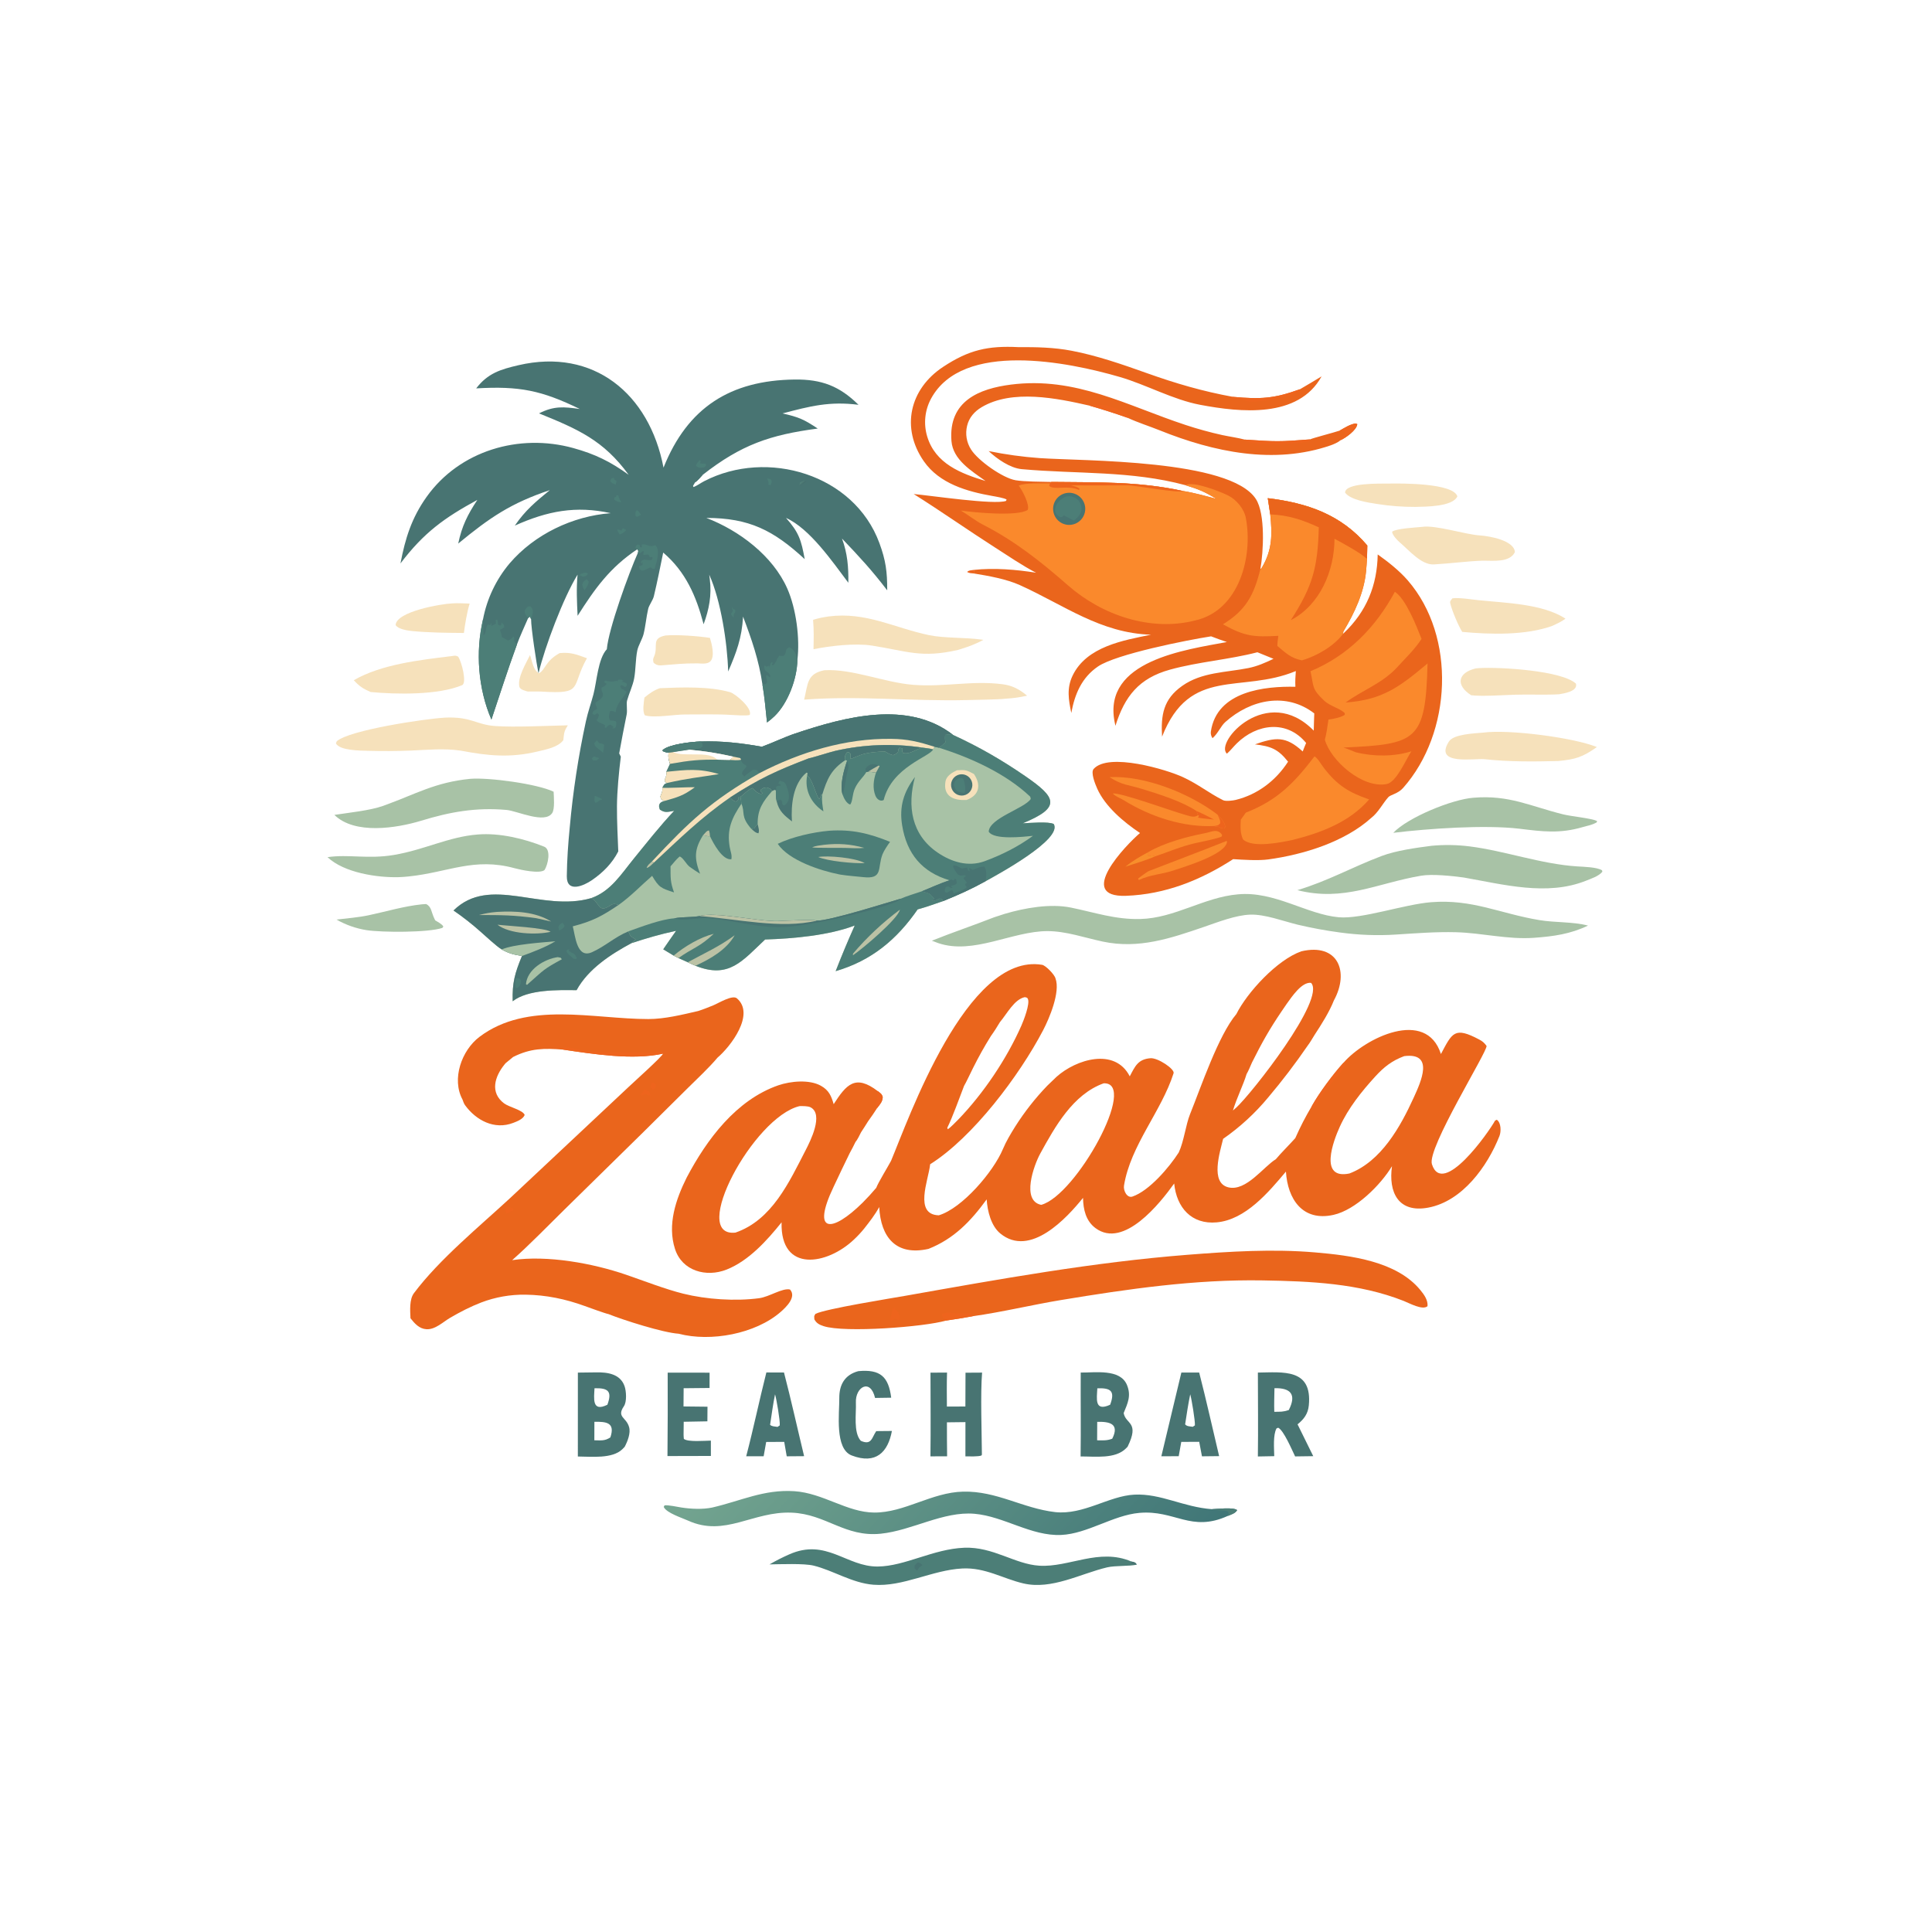 <?xml version="1.0" encoding="utf-8" ?><svg xmlns="http://www.w3.org/2000/svg" xmlns:xlink="http://www.w3.org/1999/xlink" width="1077" height="1077" viewBox="0 0 1077 1077"><rect x="0" y="0" width="1077" height="1077" fill="#333333" stroke="none"/><path fill="white" transform="scale(0.263 0.263)" d="M0 0L4096 0L4096 4096L0 4096L0 0Z"/><path fill="#EA651C" transform="scale(0.263 0.263)" d="M1936.67 1047.16C1972.27 1050.24 2108.4 1070.68 2132.44 1061.69L2133.57 1058.82C2128.99 1055.62 2110.43 1052.47 2104.03 1051.37C2050.02 1041.9 1991.24 1025.3 1958.13 977.624C1909.03 906.905 1927.99 824.595 1998.88 777.72C2053.68 741.48 2094.05 732.554 2158.77 735.785C2196.57 735.54 2234.04 736.298 2271.32 743.417C2325.45 753.75 2379.2 772.465 2431.05 790.951C2492.35 812.808 2549.28 829.467 2613.37 841.165C2671.87 846.431 2699.99 845.059 2755.45 825.009C2770.8 816.072 2786.06 806.993 2801.23 797.774C2751.84 887.282 2629.36 874.149 2543.83 858.034C2486.44 847.222 2429.69 815.383 2373.59 799.053C2264.15 767.195 2040.41 721.71 1973.53 844.809C1960.22 869.358 1957.23 898.194 1965.21 924.956C1982.6 982.952 2036.82 1003.72 2088.99 1019.51C2059.15 998.212 2019.89 974.436 2016.71 934.978C2009.81 849.53 2076.17 823.814 2142.23 815.269C2280.41 797.392 2388.81 860.034 2513.4 900.904C2538.72 909.246 2564.43 916.324 2590.45 922.11C2605.14 925.293 2624.62 928.009 2638.3 931.766C2704.19 936.142 2710.94 936.506 2776.69 931.338C2781.39 928.739 2828.78 916.478 2839.34 912.79C2850.48 906.579 2860.32 899.928 2872.68 897.584L2876.84 898.794C2876.27 911.219 2851.63 928.788 2840.8 933.332C2837.31 937.257 2825.74 942.143 2820.62 943.915C2700.61 985.401 2572.49 958.175 2458.15 912.159C2436.53 903.461 2410.71 895.292 2389.95 885.526C2363.27 876.097 2336.32 867.495 2309.11 859.734C2240.39 844.043 2145.47 824.461 2080.6 863.095C2065.51 872.083 2053.96 885.142 2049.85 902.587C2045.66 919.747 2048.7 937.875 2058.24 952.738C2073.18 976.497 2125.48 1013.31 2152.66 1017.92C2170.64 1020.97 2209.25 1021.1 2228.75 1021.52C2326.08 1022.78 2411.44 1019.85 2507.57 1040.72C2532.12 1044.64 2554.67 1051.19 2578.65 1057.55C2552.81 1042.01 2541.87 1037.51 2512.78 1028.42C2397.12 997.222 2283.15 1005.08 2165.57 994.402C2141.13 992.182 2113.18 972.705 2095.53 956.093C2131.25 963.386 2167.4 968.366 2203.76 971.003C2297.69 977.431 2607.05 973.189 2661.9 1057.6C2682.45 1089.24 2678.02 1170.11 2671.44 1206.39C2672.5 1205.5 2673.83 1204.49 2674.52 1203.33C2697.61 1164.6 2696.48 1131.09 2692.43 1090.32L2687.21 1055.97C2770.04 1065.93 2842.3 1090.31 2898.07 1156.25L2897.51 1183.61C2896.93 1192.73 2896.37 1201.8 2895.48 1210.94C2891.08 1256.22 2871.31 1298.32 2848.33 1336.99C2846.67 1339.78 2847.21 1339.47 2847 1343.19L2848.29 1341.98C2896.38 1296.15 2919.01 1241.12 2920.19 1175.2C2942.36 1190.91 2965.89 1209.45 2983.84 1230.13C3087.12 1349.13 3077.35 1553.52 2974.04 1670.12C2962.9 1682.7 2947.45 1684.24 2942.51 1689.84C2930.73 1703.19 2921.32 1722.22 2906.36 1733.74C2849.73 1784.75 2762.67 1811.45 2688.09 1821.65C2667.51 1824.47 2635 1822.41 2613.81 1821.04C2544.6 1865.79 2469.93 1895.68 2386.85 1898.75C2279.14 1902.73 2386.73 1790.84 2416.34 1765.64C2382.09 1742.71 2342.7 1709.83 2325.56 1671.4C2320.94 1661.03 2311.57 1637.25 2318 1629.95C2349.46 1594.22 2473.03 1631.13 2507.7 1647.36C2541.77 1663.32 2560.65 1680.02 2592.41 1696.07C2598.27 1699.03 2614.49 1696.64 2619.08 1695.51C2665.84 1684.08 2704.5 1654.28 2730.17 1614.46C2708.44 1587.08 2693.33 1581.83 2659.87 1577.73C2703.82 1562.5 2725.26 1559.64 2761.21 1592.77C2763.46 1586.65 2765.95 1580.82 2768.46 1574.82C2727.59 1525.24 2664.03 1533.88 2621.55 1575.6C2614.07 1582.95 2608.62 1590.35 2600.58 1597.47C2573.51 1573.7 2685.85 1447.81 2784.62 1548.66C2784.77 1536.67 2785.35 1524.15 2785.72 1512.12C2726.71 1466.62 2651.22 1482.06 2597.11 1530.48C2587.49 1539.08 2581.62 1554.74 2570.01 1564.66C2567.3 1560.67 2565.82 1555.67 2566.51 1550.83C2578.97 1464.28 2681.97 1454.26 2745.7 1455.7C2745.13 1443 2745.72 1435 2746.62 1422.36C2629.82 1470.88 2522.39 1411.1 2463.1 1561.39C2460.42 1515.73 2465.63 1482.03 2505.96 1453.66C2547.44 1424.48 2598.07 1425.57 2645.84 1416.05C2665.12 1412.21 2681.7 1404.79 2699.33 1396.42L2665.17 1382.52C2604.59 1398.28 2540.59 1402.59 2479.82 1419.39C2414 1437.6 2383.93 1475.98 2364.25 1538.42C2363.61 1535.56 2363.01 1532.7 2362.45 1529.82C2337.42 1399.97 2513.01 1377.31 2600.48 1360.84C2589.17 1357.23 2578.18 1352.96 2567.07 1348.78C2515.9 1356.72 2365.68 1386.46 2327.27 1412.67C2292.68 1436.27 2278.07 1471.27 2270.73 1511.15C2264.91 1483.48 2260.64 1458.8 2273.46 1432.08C2303.16 1370.19 2381.34 1357.2 2439.73 1345.29C2332.61 1342.16 2255.03 1282.28 2161.49 1240.12C2132.91 1227.24 2095.08 1220.57 2064 1215.5L2064.05 1207.95C2106.76 1203.36 2153.72 1207.1 2196.02 1213.99C2166.15 1198.39 2136.93 1178.3 2108.47 1160.1C2050.89 1123.29 1994.5 1083.45 1936.67 1047.16Z"/><path fill="#FA892C" transform="scale(0.263 0.263)" d="M2228.75 1021.52C2326.08 1022.78 2411.44 1019.85 2507.57 1040.72C2532.12 1044.64 2554.67 1051.19 2578.65 1057.55C2552.81 1042.01 2541.87 1037.51 2512.78 1028.42C2528.49 1018.9 2585.84 1041.71 2603.14 1050.23C2620.41 1058.74 2637 1078.46 2640.66 1097.75C2656.27 1179.86 2626.58 1293.84 2533.73 1314.99C2439.25 1339.33 2336.18 1304.15 2264.19 1241.16C2206.4 1190.58 2151.31 1146.64 2082.39 1111.51C2068.69 1104.52 2051.22 1090.89 2036.62 1082.16C2063.92 1086.24 2156.42 1095.12 2178.24 1080.87C2183.27 1070.01 2166.5 1038.36 2159.16 1029.35C2173.78 1022.82 2207.52 1024.87 2225.35 1024.54L2228.75 1021.52Z"/><path fill="#EE641D" transform="scale(0.263 0.263)" d="M2228.75 1021.52C2326.08 1022.78 2411.44 1019.85 2507.57 1040.72C2498.04 1046 2407.13 1028.62 2388.88 1028.67C2349.81 1028.77 2308.51 1029.18 2269.77 1028.79C2276.85 1030.63 2282.81 1031.32 2288.19 1036.04L2287.2 1038.48C2262.96 1027.44 2235.09 1039.76 2223.75 1029.93L2225.35 1024.54L2228.75 1021.52Z"/><path fill="#487472" transform="scale(0.263 0.263)" d="M2259.75 1045.09C2271.92 1042.73 2284.4 1047.16 2292.35 1056.66C2300.31 1066.16 2302.48 1079.23 2298.02 1090.79C2293.56 1102.35 2283.18 1110.58 2270.9 1112.28C2252.62 1114.8 2235.65 1102.31 2232.63 1084.11C2229.61 1065.9 2241.63 1048.6 2259.75 1045.09Z"/><path fill="#4C7E77" transform="scale(0.263 0.263)" d="M2259.51 1052.63C2276.26 1048.49 2292.27 1061.12 2292.36 1078.3C2292.42 1089.48 2284.5 1095.96 2276.95 1103.16L2275.07 1102.68C2269.76 1099.56 2260.06 1095.12 2254.24 1092.21C2251.53 1096.42 2253.32 1094.77 2248.06 1096.38C2225.62 1086.74 2238.82 1060.7 2259.51 1052.63Z"/><path fill="#FA892C" transform="scale(0.263 0.263)" d="M2687.21 1055.97C2770.04 1065.93 2842.3 1090.31 2898.07 1156.25L2897.51 1183.61C2896.93 1192.73 2896.37 1201.8 2895.48 1210.94C2891.08 1256.22 2871.31 1298.32 2848.33 1336.99C2846.67 1339.78 2847.21 1339.47 2847 1343.19C2827.49 1369.58 2790.91 1390.54 2759.49 1399.73C2735.48 1394.57 2726.01 1384.66 2707.44 1369.14C2707.52 1361.99 2708.65 1354.83 2709.57 1347.72C2657.23 1350.58 2638.98 1349.11 2592.18 1323.32C2640.22 1293.41 2657.37 1263.05 2671.44 1206.39C2672.5 1205.5 2673.83 1204.49 2674.52 1203.33C2697.61 1164.6 2696.48 1131.09 2692.43 1090.32L2687.21 1055.97Z"/><path fill="#EA651C" transform="scale(0.263 0.263)" d="M2687.21 1055.97C2770.04 1065.93 2842.3 1090.31 2898.07 1156.25L2897.51 1183.61L2895.43 1183.27C2885.14 1172.46 2842.93 1149.56 2828.57 1141.95C2828.52 1209.16 2798.16 1282.31 2736.05 1314.42C2782.71 1241.82 2793.04 1202.79 2795.34 1117.69C2759.81 1101.74 2732.2 1092.04 2692.43 1090.32L2687.21 1055.97Z"/><path fill="#EE641D" transform="scale(0.263 0.263)" d="M2613.37 841.165C2671.87 846.431 2699.99 845.059 2755.45 825.009C2751.85 839.454 2656.03 857.277 2641.3 849.649C2633.04 845.376 2613.27 846.629 2607.96 843.806C2610.87 841.944 2610.17 841.966 2613.37 841.165Z"/><path fill="#EE641D" transform="scale(0.263 0.263)" d="M2638.3 931.766C2704.19 936.142 2710.94 936.506 2776.69 931.338C2776.22 932.916 2775.19 934.547 2774.38 936.071C2753.1 939.757 2649.2 949.13 2638.3 931.766Z"/><path fill="#EE641D" transform="scale(0.263 0.263)" d="M2309.11 859.734C2331.68 852.845 2360.56 862.215 2381.09 873.229C2384.11 874.849 2389.11 877.063 2389.97 880.501C2390.68 883.383 2390.51 882.282 2389.95 885.526C2363.27 876.097 2336.32 867.495 2309.11 859.734Z"/><path fill="#EE641D" transform="scale(0.263 0.263)" d="M2839.34 912.79C2850.48 906.579 2860.32 899.928 2872.68 897.584L2876.84 898.794C2876.27 911.219 2851.63 928.788 2840.8 933.332L2841.19 929.709C2846.28 924.637 2846.84 924.259 2850.92 917.961L2849.07 914.766C2845.82 914.137 2842.58 913.479 2839.34 912.79Z"/><path fill="#FA892C" transform="scale(0.263 0.263)" d="M2956.55 1254.33C2979.98 1269.46 3003.06 1328.62 3013.11 1354.24C2997.51 1377.89 2981.33 1392.3 2963.16 1412.5C2930.7 1448.6 2889.56 1461.69 2852.08 1489.1C2931.21 1483.35 2966.74 1455.6 3025.83 1406.29C3021.68 1571.06 3003.02 1577.37 2847.68 1584.49C2856.04 1587.19 2865.93 1591.4 2874.25 1594.67C2911.51 1603.79 2954.76 1604.07 2991.52 1592.44C2979.26 1611.27 2959.78 1658.02 2939.06 1661.91C2887.96 1671.51 2820.82 1612.81 2808.18 1567.94C2811.88 1553.97 2813.66 1539.46 2815.77 1525.14C2825.42 1524.03 2842.41 1520.8 2850.3 1515.09L2850.31 1511.68C2841.08 1501.52 2819.79 1497.47 2806.57 1484.97C2780.15 1460.01 2784.85 1455.7 2778.37 1426.02L2777.63 1422.76C2857.08 1389.81 2915.91 1329.99 2956.55 1254.33Z"/><path fill="#FA892C" transform="scale(0.263 0.263)" d="M2786.2 1603.22C2793.06 1606.86 2800.23 1620.11 2805.86 1627.41C2834.72 1664.88 2858.72 1679.37 2902 1694.52C2860.14 1742.76 2799.84 1765.24 2739.52 1780.44C2714.36 1785.63 2654.72 1798.09 2634.69 1779.16C2628.48 1766.13 2629.16 1751.33 2630.01 1737.32L2640.64 1722.45C2707.43 1696.41 2743.11 1659.65 2786.2 1603.22Z"/><path fill="#FA892C" transform="scale(0.263 0.263)" d="M2351.56 1647.17C2426.73 1643.46 2521.57 1681.65 2580.44 1726.49C2587.77 1734.25 2596.05 1742.2 2597.23 1753.08L2594.68 1756.13C2582.85 1755.44 2586.39 1751.04 2575.89 1751.84L2574.4 1750.74C2508.38 1754.27 2437.78 1730.86 2381.98 1696.2C2375.27 1692.03 2363.55 1687.93 2358.85 1682.03C2372.67 1678.6 2488.38 1720.78 2512.18 1727.14C2521.62 1729.66 2531.15 1733.94 2539.2 1727.95L2536.24 1719.08C2504.71 1698.28 2457.17 1683.46 2420.53 1672.19C2389.74 1662.73 2379.89 1664.98 2351.56 1647.17Z"/><path fill="#EE641D" transform="scale(0.263 0.263)" d="M2580.44 1726.49C2587.77 1734.25 2596.05 1742.2 2597.23 1753.08L2594.68 1756.13C2582.85 1755.44 2586.39 1751.04 2575.89 1751.84L2574.4 1750.74C2582.94 1748.73 2581.32 1750.45 2586.21 1744.97C2587 1738.1 2583.51 1732.99 2580.44 1726.49Z"/><path fill="#EE641D" transform="scale(0.263 0.263)" d="M2536.24 1719.08C2549.91 1724.97 2559.93 1730.07 2573.09 1737.11C2562.93 1736.02 2549.07 1734.96 2539.33 1733.05L2541.44 1728.9L2539.2 1727.95L2536.24 1719.08Z"/><path fill="#FA892C" transform="scale(0.263 0.263)" d="M2599.6 1782.55L2600.9 1783.62C2599.31 1811.04 2510.1 1837.28 2487.18 1845.06C2463.33 1853.15 2438.08 1853.74 2413.73 1865.37C2413.23 1864.31 2412.72 1863.25 2412.22 1862.19C2417.92 1858.29 2430.49 1847.99 2436.09 1845.82C2490.53 1824.77 2545.36 1804.22 2599.6 1782.55Z"/><path fill="#FA892C" transform="scale(0.263 0.263)" d="M2433.33 1806.39C2466.93 1786.61 2515.8 1773.29 2553.93 1766.04C2568.22 1763.33 2580.34 1755.24 2590.16 1769.39L2589.8 1772.93C2582.86 1777.22 2542.41 1785.04 2531.56 1787.56C2501.96 1794.45 2476.19 1806.04 2448.2 1815.22C2441.49 1812.19 2440.87 1813.21 2435.34 1814.88L2433.12 1812.25L2434.24 1810.74L2433.33 1806.39Z"/><path fill="#F88E2B" transform="scale(0.263 0.263)" d="M2385.42 1837.04C2400.65 1824.46 2416.13 1815.88 2433.33 1806.39L2434.24 1810.74L2433.12 1812.25L2435.34 1814.88C2440.87 1813.21 2441.49 1812.19 2448.2 1815.22C2430.73 1823.02 2404.17 1830.9 2385.42 1837.04Z"/><path fill="#EA651C" transform="scale(0.263 0.263)" d="M2758.32 2016.39C2836.28 1998.18 2860.54 2059.95 2827.26 2120.6C2817.68 2145.02 2800.82 2171.48 2786.29 2193.73C2782.4 2199.98 2775.97 2211.08 2771.63 2216.48C2745.74 2254.27 2717.95 2290.72 2688.38 2325.71C2660.6 2359.34 2628.35 2389.01 2592.53 2413.92C2585.97 2441.45 2564.17 2507.64 2604.03 2516.78C2641.65 2525.4 2678.37 2472.68 2704.2 2457.09C2714.62 2444.49 2733.65 2425.67 2745.44 2412.43C2756.94 2386.64 2766.43 2368.42 2780.49 2344.45C2796.47 2315.93 2826.13 2276.15 2847.72 2252.53C2893.39 2199.94 3022.88 2136.39 3054.17 2234.13C3078.35 2188.81 3082.81 2175.51 3135.42 2203.4C3142.67 2207.24 3146.1 2210.39 3150.89 2216.9C3153.16 2228.51 3024.39 2433.97 3035.06 2467.55C3057.72 2538.96 3155.86 2399.42 3168.9 2375.25L3172.55 2373.37C3182.01 2379.63 3181.91 2398.62 3178.25 2407.86C3152.69 2472.37 3099.78 2545.91 3027.62 2559.62C2963.88 2571.73 2942.6 2527.23 2950.45 2471.83C2926.3 2511.87 2873.36 2564.51 2826.59 2575C2760.63 2589.8 2729.21 2541.23 2725.66 2483.27C2688.85 2527.08 2639.97 2585.37 2578.99 2590.91C2525.49 2595.78 2493.87 2559.57 2488.79 2508.55C2459.09 2549.96 2382.01 2647.68 2322.07 2603.14C2301.46 2587.83 2296.01 2563.39 2295.57 2539.01C2261.59 2581.15 2183.71 2666.54 2120.24 2614.5C2100.67 2598.45 2092.91 2567.12 2091.35 2542.19C2057.55 2588.68 2021.85 2625.78 1968.07 2647.12C1899.18 2662.58 1866.86 2622.5 1863.59 2558.45C1854.2 2575.48 1843.7 2588.79 1831.75 2604.03C1825.13 2612.21 1817.96 2619.92 1810.28 2627.12C1753.67 2681.19 1653.82 2698.91 1656.62 2590.85C1625.68 2629.4 1587.02 2672.45 1539.94 2691.04C1497.17 2707.93 1445.82 2694.24 1430.71 2647.28C1414.18 2595.94 1432.44 2542.2 1455.48 2495.97C1498.19 2415.07 1560.27 2331.43 1649.9 2300.35C1676.03 2291.47 1715.43 2287.7 1739.93 2301.34C1757.09 2310.89 1762.03 2323.2 1767.04 2340.37C1793.79 2299.03 1812.65 2276.12 1860.6 2312.79C1866.2 2317.19 1869.02 2318.44 1871.01 2325.22C1870.88 2334.76 1865.15 2340.89 1859.28 2348.47C1852.82 2358.68 1847.03 2366.96 1839.95 2376.75C1835.16 2384.26 1829.99 2392.83 1825.02 2400.1C1822.91 2404.56 1816.81 2416.86 1813.43 2420.25C1809.5 2428.06 1805.36 2436.78 1800.99 2444.26C1789.21 2467.9 1778.09 2492.11 1766.8 2515.76C1719.08 2615.73 1763.59 2613.22 1828.45 2549.14C1838.49 2539.1 1848.09 2528.64 1857.24 2517.78C1861.71 2505.97 1881.51 2473.97 1888.59 2460.65C1925.41 2373.38 2048.9 2018.33 2208.76 2045.01C2216.55 2046.31 2235.3 2065.75 2237.19 2073.79C2247.96 2102.47 2224.02 2158.78 2211.04 2183.58C2160.88 2279.44 2062.22 2410.84 1971.5 2467.77L1971.32 2469.45C1967.67 2501.79 1936.87 2574.47 1989.87 2575.96C2039.4 2561.15 2105.71 2483.59 2125.72 2435.64C2132.56 2419.26 2142.49 2402.77 2151.84 2387.83C2171.56 2356.69 2194.38 2327.63 2219.96 2301.09L2239.4 2282.41C2280.88 2245.26 2363.12 2219.76 2394.64 2281.4C2405.83 2260.1 2412.05 2245.07 2438.52 2243C2454.24 2241.77 2490.31 2266.04 2487.53 2274.81C2461.49 2356.23 2396.39 2427.33 2382.44 2512.85C2380.64 2523.9 2389.1 2540.04 2400.27 2536.24C2436.09 2524.04 2478.6 2473.85 2498.44 2442.8C2509.43 2419.5 2513.27 2384.21 2522.41 2361.59C2545.24 2305.11 2582.61 2194.16 2620.54 2149.44C2643.65 2103.31 2707.04 2034.3 2758.32 2016.39Z"/><path fill="#EE641D" transform="scale(0.263 0.263)" d="M2847.72 2252.53L2851.22 2257.18C2847.35 2270.33 2816.4 2299.76 2808.51 2312.56C2803.97 2319.92 2789.19 2345.5 2782.35 2348.89L2780.49 2344.45C2796.47 2315.93 2826.13 2276.15 2847.72 2252.53Z"/><path fill="#EE641D" transform="scale(0.263 0.263)" d="M1860.6 2312.79C1866.2 2317.19 1869.02 2318.44 1871.01 2325.22C1870.88 2334.76 1865.15 2340.89 1859.28 2348.47C1852.42 2335.59 1862.14 2333.52 1860.23 2318.78C1859.6 2313.92 1858.76 2319.79 1860.6 2312.79Z"/><path fill="white" transform="scale(0.263 0.263)" d="M1694.77 2344.51C1701.2 2344.45 1712.56 2344.14 1718.18 2347.11C1746.32 2361.99 1717.3 2419.15 1707.87 2437.43C1672.76 2505.48 1636.34 2585.99 1558.84 2612.63C1460.23 2623.37 1596.89 2367.71 1694.77 2344.51Z"/><path fill="white" transform="scale(0.263 0.263)" d="M2976.32 2238.59C3040.67 2230.37 3011.86 2292.82 2996.66 2326.13C2968.34 2388.22 2927.67 2461.57 2860.29 2487.3C2794.79 2500.94 2826.28 2417.92 2839.84 2388.16C2857.83 2348.69 2885.79 2313.74 2914.9 2281.85C2933.34 2261.64 2950.54 2248.11 2976.32 2238.59Z"/><path fill="white" transform="scale(0.263 0.263)" d="M2339.3 2296.21C2413.78 2292.96 2280.98 2533.89 2206.94 2553.79C2164.05 2545.14 2191.57 2469.45 2204.84 2445.25C2236.29 2387.92 2274.41 2319.44 2339.3 2296.21Z"/><path fill="white" transform="scale(0.263 0.263)" d="M2119.34 2166.65C2134.65 2148.42 2150.06 2117.98 2172.29 2113.53C2176.27 2114.75 2177.08 2113.98 2178.6 2117.09C2183.73 2127.57 2169.38 2163.8 2164.88 2173.98C2133.71 2244.46 2085 2316.98 2031.61 2372.46C2026.96 2377.29 2013.85 2390.61 2009.02 2393.56L2007.82 2390.58C2019.38 2367.05 2033.59 2327.15 2043.43 2301.64C2046.88 2296.24 2058.63 2271.3 2062.38 2263.85C2074.62 2239.53 2085.85 2219.16 2100.35 2195.92C2107.76 2185.71 2112.83 2177.41 2119.34 2166.65Z"/><path fill="white" transform="scale(0.263 0.263)" d="M2727.71 2127.17C2737.94 2113.11 2759.07 2080.93 2778.87 2083.22C2811.27 2116.88 2652.41 2318.5 2620.6 2347.43C2618.22 2349.61 2615.8 2351.74 2613.32 2353.81C2621.53 2326.77 2635.42 2299.34 2642.26 2276.57C2646.26 2269.86 2650.38 2259.55 2653.66 2252.15C2674.66 2210.16 2690.21 2182.38 2716.25 2143.91L2727.71 2127.17Z"/><path fill="#A8C2A6" transform="scale(0.263 0.263)" d="M1615.01 1582.78C1638.65 1574.14 1662.01 1562.57 1685.92 1554.57C1790.75 1519.47 1924.49 1483.3 2020.08 1557.72C2075.34 1583.16 2123.03 1610.63 2172.97 1644.98C2239.03 1690.44 2250.37 1711.09 2167.77 1745.07C2182.25 1744.42 2222.51 1740.79 2233.54 1746.57C2252.71 1778.97 2114.1 1853.94 2088.96 1867.84C2057.54 1885.17 2032.89 1896.09 1999.64 1909.73C1982.11 1915.72 1962.79 1922.81 1945.05 1927.55C1900.83 1991.53 1847.07 2036.3 1771.26 2058.45C1783.92 2025.87 1797.39 1993.61 1811.68 1961.72C1756.34 1982.73 1681.57 1989.56 1621.74 1991.34C1573.36 2036.73 1545.05 2075.51 1474.09 2046.98C1470.68 2045.86 1461.52 2041.33 1457.81 2039.6L1438.05 2030.74L1427.87 2025.51L1405.79 2012.17C1414.52 1999.1 1424.07 1985.85 1433.09 1972.92C1397.64 1980.58 1372.29 1988.09 1338.24 1999.19C1294.22 2022.84 1246.62 2053.89 1222.1 2098.79C1182.66 2098.25 1119.04 2096.96 1086.69 2122.24C1085.56 2082.91 1091.19 2063.03 1106.34 2026.3C1089.1 2023.34 1079.09 2021.35 1063.33 2012.43C1052.39 2005.82 1029.03 1983.96 1018.23 1974.5C1000.2 1958.45 981.169 1943.54 961.264 1929.88C1038.58 1853.82 1147.8 1934.03 1252.94 1903.71C1294.55 1889.25 1316.84 1852.54 1343.36 1820.05C1371.34 1785.78 1398.6 1750.84 1429.01 1718.64C1415.53 1720.8 1409.75 1723.61 1398.73 1716.08C1394.66 1706.56 1397.54 1700.36 1407.73 1697.92C1399.62 1692.94 1401.64 1695.64 1399.75 1688.1C1402.16 1681.52 1405.16 1676.15 1403.72 1669.59C1408.76 1661.86 1406.64 1662.53 1413.72 1659.69C1408.75 1656.95 1410.57 1658.9 1408.83 1653.14C1411.35 1646.45 1413.53 1642.88 1412.26 1635.88L1420.06 1619.1C1416.93 1607.63 1416.2 1607.83 1417.01 1595.06C1410.63 1594.59 1410.83 1594.5 1404.82 1592.12L1404.72 1589.64C1419.03 1577.41 1465.86 1572.29 1484.91 1571.68C1529.38 1570.15 1571.39 1575.11 1615.01 1582.78Z"/><path fill="#4C7E77" transform="scale(0.263 0.263)" d="M1615.01 1582.78C1638.65 1574.14 1662.01 1562.57 1685.92 1554.57C1790.75 1519.47 1924.49 1483.3 2020.08 1557.72C2012.77 1556.72 2010.73 1556.04 2003.35 1557.6C1999.74 1579.62 2013.1 1565.91 1990.21 1584.9L1980.52 1582.72L1977.75 1588.51C1971.55 1586.49 1961.19 1585.5 1954.45 1584.6C1893.38 1575.44 1831.14 1577.76 1770.92 1591.44C1760.19 1593.86 1720.24 1606.68 1714.52 1607.33C1646.34 1633.33 1609.01 1650.46 1547.21 1690.49C1551.93 1694.95 1553.72 1697.51 1560.03 1699.07C1571.11 1692.5 1560.54 1688.51 1569.43 1688.7C1569.68 1690.35 1571.67 1702.73 1571.5 1703.61C1551.43 1733.43 1540.03 1757.64 1546.78 1795.89C1548.49 1805.61 1551.86 1811.72 1550.24 1821.31C1531.02 1823.59 1511.97 1787.37 1504.81 1772.3L1502.95 1773.1C1498.26 1771.59 1495.09 1771.14 1490.25 1770.26C1471.45 1800.37 1471.29 1819.18 1483.88 1851.97C1476.2 1847.16 1469.2 1842.79 1461.86 1837.34C1454.51 1831.89 1447.25 1816.67 1440.41 1815.5C1431.82 1823.06 1428.67 1828.16 1421.25 1836.22C1421.46 1860.91 1420.4 1868.53 1428.67 1891.52C1401 1882.58 1396.81 1881.19 1382.25 1856.42C1358.05 1877.49 1337.55 1899.33 1311.21 1918.11C1296.05 1912.56 1296.3 1919.63 1284.2 1924.3C1267.63 1930.69 1268.92 1910.36 1252.94 1903.71C1294.55 1889.25 1316.84 1852.54 1343.36 1820.05C1371.34 1785.78 1398.6 1750.84 1429.01 1718.64C1415.53 1720.8 1409.75 1723.61 1398.73 1716.08C1394.66 1706.56 1397.54 1700.36 1407.73 1697.92C1399.62 1692.94 1401.64 1695.64 1399.75 1688.1C1402.16 1681.52 1405.16 1676.15 1403.72 1669.59C1408.76 1661.86 1406.64 1662.53 1413.72 1659.69C1408.75 1656.95 1410.57 1658.9 1408.83 1653.14C1411.35 1646.45 1413.53 1642.88 1412.26 1635.88L1420.06 1619.1C1416.93 1607.63 1416.2 1607.83 1417.01 1595.06C1410.63 1594.59 1410.83 1594.5 1404.82 1592.12L1404.72 1589.64C1419.03 1577.41 1465.86 1572.29 1484.91 1571.68C1529.38 1570.15 1571.39 1575.11 1615.01 1582.78Z"/><path fill="#487472" transform="scale(0.263 0.263)" d="M1615.01 1582.78C1638.65 1574.14 1662.01 1562.57 1685.92 1554.57C1790.75 1519.47 1924.49 1483.3 2020.08 1557.72C2012.77 1556.72 2010.73 1556.04 2003.35 1557.6C1999.74 1579.62 2013.1 1565.91 1990.21 1584.9L1980.52 1582.72C1947.96 1572.53 1923.76 1566.35 1889.33 1566.07C1791.88 1564.71 1696.02 1594.09 1609.92 1638.63C1605.27 1632.82 1603.32 1631.14 1596.12 1631.16C1589.85 1637.41 1584.9 1638.15 1577.66 1645.92C1575.86 1643.75 1574.36 1642.09 1572.46 1640.02C1573.41 1634.1 1576.33 1631.93 1580.4 1627.3L1582.15 1625.34L1581.56 1622.56C1573.87 1618.03 1574.08 1618.46 1570.03 1610.62L1570.48 1609.41L1568.93 1606.79L1554.76 1603.9L1546.57 1610.71L1524.26 1610.25C1481.29 1609.71 1463.49 1611.56 1420.06 1619.1C1416.93 1607.63 1416.2 1607.83 1417.01 1595.06C1410.63 1594.59 1410.83 1594.5 1404.82 1592.12L1404.72 1589.64C1419.03 1577.41 1465.86 1572.29 1484.91 1571.68C1529.38 1570.15 1571.39 1575.11 1615.01 1582.78Z"/><path fill="#F6E1BB" transform="scale(0.263 0.263)" d="M1460.55 1588.97C1495.99 1592.36 1519.93 1596.24 1554.76 1603.9L1546.57 1610.71L1524.26 1610.25C1481.29 1609.71 1463.49 1611.56 1420.06 1619.1C1416.93 1607.63 1416.2 1607.83 1417.01 1595.06L1426.92 1594.02L1460.55 1588.97Z"/><path fill="white" transform="scale(0.263 0.263)" d="M1460.55 1588.97C1495.99 1592.36 1519.93 1596.24 1554.76 1603.9L1546.57 1610.71L1524.26 1610.25C1516.95 1609.24 1520.93 1609.9 1515.83 1606.44C1495.03 1592.37 1447.27 1604.8 1426.92 1594.02L1460.55 1588.97Z"/><path fill="#4C7E77" transform="scale(0.263 0.263)" d="M1417.01 1595.06C1410.63 1594.59 1410.83 1594.5 1404.82 1592.12L1404.72 1589.64C1419.03 1577.41 1465.86 1572.29 1484.91 1571.68C1489.67 1577.52 1488.34 1574.32 1489.42 1581.48C1481.5 1591.49 1469.39 1585.47 1460.55 1588.97L1426.92 1594.02L1417.01 1595.06Z"/><path fill="#F6E1BB" transform="scale(0.263 0.263)" d="M1889.33 1566.07C1923.76 1566.35 1947.96 1572.53 1980.52 1582.72L1977.75 1588.51C1971.55 1586.49 1961.19 1585.5 1954.45 1584.6C1893.38 1575.44 1831.14 1577.76 1770.92 1591.44C1760.19 1593.86 1720.24 1606.68 1714.52 1607.33C1646.34 1633.33 1609.01 1650.46 1547.21 1690.49C1485.5 1733.21 1440.91 1777.25 1386.18 1828.14L1382.06 1825.77C1461.23 1740.9 1507.71 1697.1 1609.92 1638.63C1696.02 1594.09 1791.88 1564.71 1889.33 1566.07Z"/><path fill="#F6E1BB" transform="scale(0.263 0.263)" d="M1412.26 1635.88C1456.29 1631.59 1480.94 1628.13 1523.71 1640.75C1481.59 1647.77 1457.44 1649.53 1413.72 1659.69C1408.75 1656.95 1410.57 1658.9 1408.83 1653.14C1411.35 1646.45 1413.53 1642.88 1412.26 1635.88Z"/><path fill="#F6E1BB" transform="scale(0.263 0.263)" d="M1407.73 1697.92C1399.62 1692.94 1401.64 1695.64 1399.75 1688.1C1402.16 1681.52 1405.16 1676.15 1403.72 1669.59C1407.08 1671.02 1460.82 1668.07 1472.79 1668.67C1448.16 1686.76 1436.64 1689.61 1407.73 1697.92Z"/><path fill="#F6E1BB" transform="scale(0.263 0.263)" d="M1554.76 1603.9L1568.93 1606.79L1570.48 1609.41L1570.03 1610.62C1562.72 1612.06 1554.14 1611.11 1546.57 1610.71L1554.76 1603.9Z"/><path fill="#BBC2A5" transform="scale(0.263 0.263)" d="M1490.25 1770.26C1495.02 1765.43 1497.88 1760.43 1502.84 1760.3C1504.47 1765.81 1504.41 1766.49 1504.81 1772.3L1502.95 1773.1C1498.26 1771.59 1495.09 1771.14 1490.25 1770.26Z"/><path fill="#BBC2A5" transform="scale(0.263 0.263)" d="M1382.06 1825.77L1386.18 1828.14C1381.25 1832.73 1376.74 1838.14 1370.53 1839.8C1372.91 1833.04 1376.43 1831.2 1382.06 1825.77Z"/><path fill="#487472" transform="scale(0.263 0.263)" d="M961.264 1929.88C1038.58 1853.82 1147.8 1934.03 1252.94 1903.71C1268.92 1910.36 1267.63 1930.69 1284.2 1924.3C1296.3 1919.63 1296.05 1912.56 1311.21 1918.11C1275.41 1942.01 1256.94 1952.2 1214.04 1963.46C1219.45 1983.7 1222.41 2032.67 1254.71 2018.31C1282.96 2005.76 1302.18 1986.49 1331.93 1974.09C1336.59 1985.47 1335.6 1983.62 1347.4 1991.22C1344.2 1993.74 1341.18 1996.37 1338.24 1999.19C1294.22 2022.84 1246.62 2053.89 1222.1 2098.79C1182.66 2098.25 1119.04 2096.96 1086.69 2122.24C1085.56 2082.91 1091.19 2063.03 1106.34 2026.3C1089.1 2023.34 1079.09 2021.35 1063.33 2012.43C1052.39 2005.82 1029.03 1983.96 1018.23 1974.5C1000.2 1958.45 981.169 1943.54 961.264 1929.88Z"/><path fill="#A8C2A6" transform="scale(0.263 0.263)" d="M1063.33 2012.43C1089.21 2001.46 1147.17 1997.86 1177.07 1995.09C1158.73 2006.73 1127.26 2018.84 1106.34 2026.3C1089.1 2023.34 1079.09 2021.35 1063.33 2012.43Z"/><path fill="#A8C2A6" transform="scale(0.263 0.263)" d="M1182.08 2028.76C1189.71 2030.54 1187.54 2028.44 1190.8 2033.31C1152.4 2054.13 1153.17 2055.49 1120.51 2084.4L1117.15 2087.51L1114.82 2086.15C1117.44 2054.73 1153.42 2032.92 1182.08 2028.76Z"/><path fill="#BBC2A5" transform="scale(0.263 0.263)" d="M1054.48 1960C1074.12 1962.42 1156.99 1966.47 1166.98 1975.07C1136.82 1982.04 1079.4 1979.81 1054.48 1960Z"/><path fill="#BBC2A5" transform="scale(0.263 0.263)" d="M1053.49 1932.86C1092.31 1930.77 1134.41 1932.32 1168.17 1953.17L1136.46 1946.16C1087.94 1939.49 1064.21 1939.63 1015.29 1939.47C1031.17 1935.42 1037.18 1934.35 1053.49 1932.86Z"/><path fill="#4C7E77" transform="scale(0.263 0.263)" d="M1203.26 2012.75L1206.89 2012.11L1205.09 2014.96C1218.59 2024.58 1215.77 2017.56 1222.63 2030.57L1220.6 2032.79L1216 2032.29C1210.88 2027.75 1201.72 2021.15 1200.38 2015.09L1203.26 2012.75Z"/><path fill="#4C7E77" transform="scale(0.263 0.263)" d="M1093.42 2072.7C1100.87 2074.6 1101.04 2073.2 1104.15 2078.01C1102.74 2085.23 1105.64 2082.27 1100.59 2090.48C1096.19 2094.32 1098.6 2093.67 1093.69 2094.11C1091.07 2087.57 1092.68 2079.96 1093.42 2072.7Z"/><path fill="#4C7E77" transform="scale(0.263 0.263)" d="M1192.05 1955.95C1193.16 1956.65 1196 1961.04 1196.92 1962.34C1194.27 1968.26 1191.77 1968.29 1185.33 1972.6L1183.4 1965.42C1186.14 1958.86 1185.46 1960.81 1192.05 1955.95Z"/><path fill="#4C7E77" transform="scale(0.263 0.263)" d="M1909.4 1904.81C1920.09 1899.91 1941.69 1893.31 1953.54 1889.31C1969.5 1893.55 1968.76 1891.45 1980.04 1904.14L1979.13 1906.24L1975.64 1907.4L1975.35 1909.01C1981.19 1910.04 1985.35 1907.08 1990.96 1904.43C1997.79 1905.28 1994.86 1903.82 1999.64 1909.73C1982.11 1915.72 1962.79 1922.81 1945.05 1927.55C1900.83 1991.53 1847.07 2036.3 1771.26 2058.45C1783.92 2025.87 1797.39 1993.61 1811.68 1961.72C1756.34 1982.73 1681.57 1989.56 1621.74 1991.34C1573.36 2036.73 1545.05 2075.51 1474.09 2046.98C1470.68 2045.86 1461.52 2041.33 1457.81 2039.6L1438.05 2030.74L1427.87 2025.51L1405.79 2012.17C1414.52 1999.1 1424.07 1985.85 1433.09 1972.92C1397.64 1980.58 1372.29 1988.09 1338.24 1999.19C1341.18 1996.37 1344.2 1993.74 1347.4 1991.22C1335.6 1983.62 1336.59 1985.47 1331.93 1974.09C1359.65 1964.22 1400.6 1948.61 1428.7 1946.5C1446.84 1942.96 1464.87 1944.81 1482.63 1941.71C1515.04 1931.64 1609.61 1953.9 1649.26 1952.26C1662.12 1951.73 1722.88 1948.44 1731.03 1951.39C1759.23 1951.78 1877.16 1913.96 1909.4 1904.81Z"/><path fill="#487472" transform="scale(0.263 0.263)" d="M1731.03 1951.39C1759.23 1951.78 1877.16 1913.96 1909.4 1904.81C1899.34 1919.27 1764.03 1949.82 1735.46 1954.92C1707.93 1959.83 1676.53 1965.62 1648.66 1965.37C1599.93 1964.94 1550.19 1950.3 1501.48 1946.13C1479.08 1944.21 1449.51 1953.57 1428.7 1946.5C1446.84 1942.96 1464.87 1944.81 1482.63 1941.71C1515.04 1931.64 1609.61 1953.9 1649.26 1952.26C1662.12 1951.73 1722.88 1948.44 1731.03 1951.39Z"/><path fill="#BBC2A5" transform="scale(0.263 0.263)" d="M1482.63 1941.71C1515.04 1931.64 1609.61 1953.9 1649.26 1952.26C1662.12 1951.73 1722.88 1948.44 1731.03 1951.39C1656.03 1969.74 1560.49 1947.45 1482.63 1941.71Z"/><path fill="#BBC2A5" transform="scale(0.263 0.263)" d="M1457.81 2039.6C1494.33 2019.65 1523.14 2007.22 1557.21 1982.39C1540.26 2012.83 1505.1 2033.05 1474.09 2046.98C1470.68 2045.86 1461.52 2041.33 1457.81 2039.6Z"/><path fill="#BBC2A5" transform="scale(0.263 0.263)" d="M1427.87 2025.51C1450.73 2006.18 1483.75 1986.58 1512.83 1979.28C1482.8 2007.81 1467.8 2009.37 1438.05 2030.74L1427.87 2025.51Z"/><path fill="#BBC2A5" transform="scale(0.263 0.263)" d="M1907.38 1928.2C1903.63 1947.64 1827.17 2012 1807.83 2024.78L1808.15 2021.2C1837.59 1986.53 1870.88 1955.33 1907.38 1928.2Z"/><path fill="#4C7E77" transform="scale(0.263 0.263)" d="M1990.21 1584.9C2013.1 1565.91 1999.74 1579.62 2003.35 1557.6C2010.73 1556.04 2012.77 1556.72 2020.08 1557.72C2075.34 1583.16 2123.03 1610.63 2172.97 1644.98C2239.03 1690.44 2250.37 1711.09 2167.77 1745.07C2182.25 1744.42 2222.51 1740.79 2233.54 1746.57C2252.71 1778.97 2114.1 1853.94 2088.96 1867.84C2057.54 1885.17 2032.89 1896.09 1999.64 1909.73C1994.86 1903.82 1997.79 1905.28 1990.96 1904.43C1985.35 1907.08 1981.19 1910.04 1975.35 1909.01L1975.64 1907.4L1979.13 1906.24L1980.04 1904.14C1968.76 1891.45 1969.5 1893.55 1953.54 1889.31C1972.93 1881.65 1993 1872.07 2012.71 1865.91C1954.7 1848.68 1921.97 1810.13 1912.15 1749.2C1905.79 1709.73 1915.27 1678.79 1939.38 1646.95C1922.58 1708.45 1931.62 1769.29 1987.53 1807.23C2016.93 1827.19 2052.4 1838.12 2087.21 1825.32C2123.72 1811.89 2158.07 1794.6 2189.51 1771.65C2169.47 1773.63 2106.64 1780.94 2095.67 1762.74C2097.09 1734 2171.12 1713.86 2184.75 1693.54C2184.52 1692.26 2184.1 1689.04 2183.24 1688.23C2131.21 1639.17 2056.74 1605.65 1990.21 1584.9Z"/><path fill="#487472" transform="scale(0.263 0.263)" d="M2012.71 1865.91L2016.04 1864.14L2021.14 1866.23L2024.61 1862.27C2028.67 1867.09 2026.91 1864.73 2027.92 1872.52C2023.61 1876.39 2022.05 1876.13 2016.35 1877.39L2017.39 1882.38L2016.79 1879.64L2019.14 1881.53L2015.69 1882.32L2010.07 1878.75L2004.65 1880.42C2002.1 1887.73 2001.75 1884.52 2003.21 1890.89C2008.5 1892.46 2006.09 1892.72 2012.18 1889.3C2013.87 1888.34 2015.55 1887.36 2017.22 1886.36C2021.34 1890.05 2019.62 1887.87 2021.19 1893.94C2027.24 1891.51 2046.38 1884.95 2049.11 1880.54L2045.78 1875.98L2046.52 1872.74L2049.55 1871.07C2047.19 1867.89 2044.75 1864.77 2042.24 1861.72C2044.63 1857.95 2043.44 1859.13 2047.54 1857.07L2045.04 1854.97C2035.73 1855.85 2037.06 1857.18 2030.14 1853.55C2025.74 1846.89 2019.56 1840.65 2020.39 1834.43C2027.11 1833.51 2032.31 1837.6 2038.65 1841.04C2042.39 1840.31 2046.12 1839.55 2049.85 1838.77L2052.09 1845.37L2055.3 1846.46L2053.95 1840.54L2055.99 1840L2061.89 1843.96C2069.29 1841 2078.77 1836.16 2086.28 1836.93C2092.06 1843.93 2090.95 1859.19 2088.96 1867.84C2057.54 1885.17 2032.89 1896.09 1999.64 1909.73C1994.86 1903.82 1997.79 1905.28 1990.96 1904.43C1985.35 1907.08 1981.19 1910.04 1975.35 1909.01L1975.64 1907.4L1979.13 1906.24L1980.04 1904.14C1968.76 1891.45 1969.5 1893.55 1953.54 1889.31C1972.93 1881.65 1993 1872.07 2012.71 1865.91Z"/><path fill="#4C7E77" transform="scale(0.263 0.263)" d="M1991.44 1829.83C2000.57 1835.1 2008.74 1836.81 2007.05 1848.26L2008.17 1849.55L2004.33 1852.68C1993.43 1852.81 1983.69 1849.88 1981.39 1837.89C1985 1832.29 1985.29 1832.8 1991.44 1829.83Z"/><path fill="#487472" transform="scale(0.263 0.263)" d="M1714.52 1607.33C1720.24 1606.68 1760.19 1593.86 1770.92 1591.44C1831.14 1577.76 1893.38 1575.44 1954.45 1584.6C1941.89 1588 1927.55 1599.95 1914.04 1595.88C1911.29 1590.35 1911.9 1593.35 1913.3 1586.44L1906.73 1584.96C1899.58 1590.93 1910.25 1594.22 1893.1 1600.64C1885.22 1598.99 1883.05 1597.07 1875.98 1592.8C1860.71 1593.1 1837.15 1594.94 1823.3 1600.59L1802.79 1608.74L1802.64 1597.45L1799.47 1594.53L1794.94 1594.89C1791.44 1600.68 1790.63 1602.44 1790.71 1609.27L1792.02 1610.98C1761.34 1631.4 1753.21 1650.96 1742.51 1685.25L1741.29 1682.99C1739.67 1687.72 1738.91 1689.14 1736.8 1693.68C1730.32 1690.09 1723.23 1652.9 1710.92 1643.54L1711.67 1638.41L1709.38 1637.69C1680.58 1661.53 1676.43 1706.35 1678.58 1741.13C1662.39 1728.32 1651.13 1719.5 1646.17 1698.4C1644.16 1689.07 1644.5 1685.11 1644.53 1675.39L1641.95 1674.22L1636.57 1676.7C1631.77 1670.42 1633.59 1672.43 1625.47 1669.08C1617.94 1669.53 1618.05 1670.05 1612.04 1674.22C1612.97 1679.33 1612.2 1676.86 1616.62 1681.41C1610.16 1686.29 1599.29 1675.14 1594.92 1670.27C1582.15 1675.95 1577.14 1684.11 1569.43 1688.7C1560.54 1688.51 1571.11 1692.5 1560.03 1699.07C1553.72 1697.51 1551.93 1694.95 1547.21 1690.49C1609.01 1650.46 1646.34 1633.33 1714.52 1607.33Z"/><path fill="#4C7E77" transform="scale(0.263 0.263)" d="M1644.53 1675.39C1645.6 1671.49 1645.21 1671.82 1644.74 1667.97C1650.16 1664.88 1648.08 1665.9 1654.83 1665.22L1653.97 1662.61L1652.04 1661.98C1649.89 1661.27 1650.55 1661.78 1649.62 1660.91L1652.56 1654.95C1658.17 1656.5 1663.11 1656.72 1665.6 1662.63C1671.94 1677.73 1677.88 1696.36 1662.68 1707.17L1658.28 1705.9L1661.8 1707.38L1658.11 1704.6L1657.99 1698.39L1654.17 1696.07L1657.24 1695.79C1652.59 1694.18 1652.26 1695.73 1646.17 1698.4C1644.16 1689.07 1644.5 1685.11 1644.53 1675.39Z"/><path fill="#4C7E77" transform="scale(0.263 0.263)" d="M1954.45 1584.6C1961.19 1585.5 1971.55 1586.49 1977.75 1588.51C1971.71 1603.69 1890.52 1625.36 1873.04 1695.74C1865.38 1699.76 1858.32 1693.49 1855.52 1686.45C1849.29 1670.79 1851.39 1653.2 1856.84 1637.58L1839.96 1635.55L1836.33 1636.43C1829.44 1648.05 1819.22 1655.28 1812.09 1670.99C1806.3 1683.76 1807.61 1698.13 1802.09 1705.36C1794.09 1702.98 1788.71 1691.89 1786.04 1684.54C1779.51 1664.1 1788.71 1632.41 1795.47 1612.49L1792.02 1610.98L1790.71 1609.27C1790.63 1602.44 1791.44 1600.68 1794.94 1594.89L1799.47 1594.53L1802.64 1597.45L1802.79 1608.74L1823.3 1600.59C1837.15 1594.94 1860.71 1593.1 1875.98 1592.8C1883.05 1597.07 1885.22 1598.99 1893.1 1600.64C1910.25 1594.22 1899.58 1590.93 1906.73 1584.96L1913.3 1586.44C1911.9 1593.35 1911.29 1590.35 1914.04 1595.88C1927.55 1599.95 1941.89 1588 1954.45 1584.6Z"/><path fill="#487472" transform="scale(0.263 0.263)" d="M1795.47 1612.49C1798.96 1621.86 1799.21 1625.04 1796.36 1634.8C1793.27 1645.41 1790 1676.92 1786.04 1684.54C1779.51 1664.1 1788.71 1632.41 1795.47 1612.49Z"/><path fill="#487472" transform="scale(0.263 0.263)" d="M1836.33 1636.43C1834.14 1632.29 1834.77 1633.96 1834.38 1629.1C1842.71 1618.38 1851.16 1617.65 1862.48 1622.57L1864.5 1623.83L1856.84 1637.58L1839.96 1635.55L1836.33 1636.43Z"/><path fill="#BBC2A5" transform="scale(0.263 0.263)" d="M1862.48 1622.57L1864.5 1623.83L1856.84 1637.58L1839.96 1635.55C1847.16 1631.03 1855.04 1626.76 1862.48 1622.57Z"/><path fill="#4C7E77" transform="scale(0.263 0.263)" d="M1569.43 1688.7C1577.14 1684.11 1582.15 1675.95 1594.92 1670.27C1599.29 1675.14 1610.16 1686.29 1616.62 1681.41C1612.2 1676.86 1612.97 1679.33 1612.04 1674.22C1618.05 1670.05 1617.94 1669.53 1625.47 1669.08C1633.59 1672.43 1631.77 1670.42 1636.57 1676.7C1617.09 1699.13 1605.63 1715.09 1605.93 1746.49C1602.82 1749.77 1601.23 1751.7 1599.07 1755.67L1592.42 1756.77C1568.88 1729.83 1579.94 1722.52 1571.5 1703.61C1571.67 1702.73 1569.68 1690.35 1569.43 1688.7Z"/><path fill="#4C7E77" transform="scale(0.263 0.263)" d="M1710.92 1643.54C1723.23 1652.9 1730.32 1690.09 1736.8 1693.68C1738.91 1689.14 1739.67 1687.72 1741.29 1682.99L1742.51 1685.25C1741.71 1698.45 1743.35 1706.69 1745.28 1719.74C1719.59 1702.95 1704.64 1674.54 1710.92 1643.54Z"/><path fill="#487472" transform="scale(0.263 0.263)" d="M1592.42 1756.77L1599.07 1755.67C1601.23 1751.7 1602.82 1749.77 1605.93 1746.49C1607.45 1754.11 1609.95 1759.83 1607.63 1766.2C1601.43 1765.53 1597.46 1760.97 1592.42 1756.77Z"/><path fill="#4C7E77" transform="scale(0.263 0.263)" d="M1757.3 1760.86C1805.36 1757.46 1842.52 1766.4 1886.55 1784.39C1881.54 1791.12 1873.31 1803.6 1870.56 1810.74C1859.22 1840.23 1872.72 1864.09 1828.99 1859.09C1815.31 1857.53 1797.61 1856.4 1782.46 1853.99C1781.09 1853.77 1779.73 1853.53 1778.36 1853.26C1738.54 1845.3 1672.14 1823.8 1648.49 1788.59C1678.96 1773.75 1723.47 1763.8 1757.3 1760.86Z"/><path fill="#BBC2A5" transform="scale(0.263 0.263)" d="M1734.35 1816.53C1753.53 1812.87 1813.62 1817.93 1832.81 1829.43C1811.66 1830.82 1753.33 1825.24 1734.35 1816.53Z"/><path fill="#BBC2A5" transform="scale(0.263 0.263)" d="M1745.97 1790.7C1776.76 1787.21 1802.35 1788.93 1831.98 1797.17C1819.33 1798.63 1806.63 1797.75 1793.88 1797.3C1782.55 1796.63 1725.82 1797.93 1721.55 1795.87C1729.48 1792.54 1737.37 1792.03 1745.97 1790.7Z"/><path fill="#F6E1BB" transform="scale(0.263 0.263)" d="M2028.35 1632.65C2045.92 1631.45 2048.82 1632.17 2064.36 1640.52C2079.93 1663.57 2076.12 1685.59 2048.58 1695.69C2024.27 1696.92 1998.05 1689.76 2004.11 1655.92C2006.15 1644.57 2018.27 1637.4 2028.35 1632.65Z"/><path fill="#487472" transform="scale(0.263 0.263)" d="M2030.04 1642.76C2041.68 1638.09 2054.9 1643.82 2059.47 1655.5C2064.04 1667.19 2058.21 1680.36 2046.48 1684.83C2034.9 1689.25 2021.91 1683.5 2017.39 1671.95C2012.88 1660.4 2018.52 1647.37 2030.04 1642.76Z"/><path fill="#4C7E77" transform="scale(0.263 0.263)" d="M2030.91 1650.01C2039.36 1648.97 2035.95 1647.88 2042.01 1651.33C2045.31 1660.24 2046.95 1671.38 2044.69 1680.63C2031.34 1679.92 2024.22 1677.12 2021.8 1663.09C2025.01 1653.68 2023.22 1657.03 2030.91 1650.01Z"/><path fill="#487472" transform="scale(0.263 0.263)" d="M1009.33 823.208C1033.91 791.096 1060.93 782.946 1098.89 774.098C1257.85 737.049 1376.3 834.166 1406.39 991.193C1457.34 863.497 1548.34 806.114 1684.3 804.447C1741.47 803.746 1779.41 818.287 1819.69 858.019C1758.02 850.154 1716.77 860.999 1658.74 876.274C1693.55 884.378 1703.06 888.4 1733.26 908.344C1632.41 921.65 1571.18 942.588 1489.54 1006.42C1485.94 1010.28 1477.56 1020.2 1473.55 1022.08L1468.93 1029.86L1469.91 1032.37C1478.66 1028.91 1484.58 1024.05 1492.76 1019.82C1626.06 950.881 1810.26 1005.08 1863.94 1151.02C1877.59 1188.13 1880.59 1211.72 1880.54 1251.27C1848.09 1208.79 1821.79 1180.34 1784.69 1141.5C1796.29 1172.62 1798.65 1202.42 1798.14 1235.2C1764.19 1190.19 1716.53 1120.45 1665.98 1097.76C1693.45 1128.48 1698.4 1145.22 1705.66 1185.15C1639.16 1123.72 1587.71 1097.92 1497.17 1097.79C1566.59 1124.31 1638.07 1178.06 1668.75 1247.54C1687.59 1290.23 1695.74 1352.94 1690.15 1399.02C1689.57 1438.33 1670.27 1490.54 1641.55 1518.12C1636.55 1522.87 1631.26 1527.32 1625.72 1531.43C1622.96 1504.53 1620.6 1477.5 1616.04 1450.87C1608.53 1399.29 1593.22 1355.13 1575 1306.96C1572.43 1352.13 1561.05 1382.79 1543.43 1423.3C1541.66 1362.93 1527.92 1272.63 1503.29 1218.11L1504.51 1227.92C1508.82 1261.43 1502.94 1291.84 1491.36 1323.13C1475.46 1262.92 1453.34 1211.96 1405.73 1171.19C1399.43 1201.77 1393.18 1233.54 1385.88 1263.9C1383.89 1272.16 1375.73 1282.64 1373.88 1290.56C1369.82 1307.95 1368.35 1326.93 1364.05 1344.23C1361.6 1354.1 1352.95 1368.39 1350.89 1378.27C1346.89 1397.45 1347.71 1419.02 1344.12 1438.2C1341.3 1453.29 1333.37 1469.61 1329.15 1484.85C1327.33 1491.42 1330.06 1505.84 1328.26 1514.5C1322.72 1541.24 1317.38 1569.93 1312.43 1596.96C1313.58 1599.25 1314.73 1601.53 1315.88 1603.82C1311.92 1635.72 1307.89 1677.25 1307.72 1708.68C1307.54 1741.88 1309.31 1772.91 1310.48 1804.6C1297.58 1830.04 1278.05 1849.37 1255.04 1865.31C1236.91 1877.87 1201.01 1893.24 1201.4 1857.21C1201.77 1823.27 1204.26 1787.86 1207.59 1754.13C1214.35 1678.36 1225.8 1603.1 1241.89 1528.76C1246.53 1507.8 1252.44 1491.94 1257.81 1471.82C1264.92 1445.18 1267.45 1396.08 1286.23 1376.09C1289.64 1333.44 1333.21 1213.85 1351.91 1172.1C1353.18 1166.53 1353.74 1169.07 1350.82 1164.21C1292.7 1203.03 1261.31 1247 1224.29 1305.26C1222.83 1275.26 1221.45 1248.12 1224.2 1218.01C1194.02 1267.16 1155.18 1370.18 1141.36 1427.23C1137.53 1408.85 1125.51 1330.67 1125.71 1312.58L1123.19 1307.1L1119.42 1310.17C1111.5 1328.32 1102.36 1348.12 1095.53 1366.55C1075.76 1420.41 1059.81 1471.18 1041.6 1525.15C1013.38 1460.03 1007.59 1381.73 1023.76 1312.88C1032.07 1269.08 1051.52 1228.17 1080.24 1194.08C1133.1 1132.4 1213.77 1093.89 1294.49 1087.71C1220.41 1071.39 1160.19 1083.14 1091.19 1114.1C1113.65 1081.37 1135.1 1063.75 1165.36 1038.88C1082.74 1066.5 1038.09 1097.07 971.242 1152.15C978.92 1115.22 991.177 1090.76 1011.78 1059.59C941.849 1097.57 898.193 1129.09 848.831 1194.26C858.982 1140.97 872.541 1097.76 904.023 1053.45C973.938 955.051 1100.54 918.074 1215.01 949.668C1261.12 962.392 1293.41 978.179 1332.52 1006.38C1279.23 933.236 1225.34 909.816 1142.52 876.188C1174.31 860.162 1194.68 862.038 1229.03 866.938C1147.79 827.449 1101.26 817.909 1009.33 823.208Z"/><path fill="#4C7E77" transform="scale(0.263 0.263)" d="M1023.76 1312.88C1025.18 1326.72 1024.14 1333.86 1024.92 1346.43C1032.16 1341.78 1028.05 1328.32 1034.8 1323.3L1038.71 1325.13L1041.34 1320.13L1041.57 1326.81L1051.65 1321.57C1050.95 1318.54 1050.31 1317.19 1050.73 1314.09L1053.91 1313.61C1055.84 1319.12 1055.29 1317.55 1055.59 1323.62C1059.68 1326.29 1057.54 1325.99 1061.88 1325.62L1063.13 1319.55C1068.73 1325.37 1067.35 1322.1 1068.7 1329.02C1064.76 1332.64 1064.55 1332.55 1059.71 1334.99C1061.49 1340.3 1063.39 1344.82 1063.72 1350.4C1068.59 1352.92 1071.8 1354.68 1076.54 1357.62C1083.01 1355.44 1083.02 1354.22 1088.29 1349.24C1093.71 1355.52 1084.13 1353.6 1095.53 1366.55C1075.76 1420.41 1059.81 1471.18 1041.6 1525.15C1013.38 1460.03 1007.59 1381.73 1023.76 1312.88Z"/><path fill="#4C7E77" transform="scale(0.263 0.263)" d="M1616.04 1450.87C1624.55 1449.32 1621.8 1451.47 1626.06 1446.26L1623.7 1433.02L1625.28 1430.75L1631.96 1435.94L1632.87 1433.03C1628.98 1420.26 1617.78 1426.29 1620.48 1410.28L1624.47 1413.28L1629.81 1411.16L1631.1 1414.49C1632.88 1407.72 1631.8 1407.35 1636.12 1403.14L1638.05 1405L1635.77 1408.87L1638.07 1410.45C1645.58 1405.56 1645.13 1397.26 1651.88 1389.93L1660.02 1390.51C1669.75 1384.76 1660.84 1376.29 1673.4 1371.94C1684.67 1377.72 1687.75 1387.51 1690.15 1399.02C1689.57 1438.33 1670.27 1490.54 1641.55 1518.12C1636.55 1522.87 1631.26 1527.32 1625.72 1531.43C1622.96 1504.53 1620.6 1477.5 1616.04 1450.87Z"/><path fill="#4C7E77" transform="scale(0.263 0.263)" d="M1350.82 1164.21L1347.18 1161.2L1348.05 1156.71L1352.21 1153.9C1362.5 1156.93 1350.11 1159.91 1360.59 1160.25L1360.27 1154.17C1372.24 1151.6 1374.26 1161.71 1388.9 1155.51C1400.33 1165.71 1391.39 1193.29 1387.47 1205.55C1377.22 1206.6 1383.8 1200.32 1376.37 1203.66C1366.53 1208.08 1356.47 1215.5 1354.5 1200.14C1356.91 1199.28 1359.34 1198.48 1361.79 1197.73L1363.13 1192.28L1361.37 1191.97L1362.28 1196.99L1359.87 1192.61L1357.75 1192.93C1361.16 1186.73 1358.75 1188.95 1365.3 1186.08C1371.5 1187.01 1375.31 1188.08 1381.46 1186.71L1383.37 1182.26L1382.24 1180.64L1376.96 1180.97C1375.35 1176.39 1376.57 1178.19 1373.71 1175.28L1363.83 1176.27C1363.5 1171.64 1363.4 1173.44 1365.14 1168.87L1362.14 1168.15L1357.05 1172.53L1351.91 1172.1C1353.18 1166.53 1353.74 1169.07 1350.82 1164.21Z"/><path fill="#4C7E77" transform="scale(0.263 0.263)" d="M1119.42 1310.17C1112.1 1301.54 1108.15 1295.3 1118.9 1285.64L1123.91 1285.02C1133.5 1293.72 1128.4 1301.13 1125.71 1312.58L1123.19 1307.1L1119.42 1310.17Z"/><path fill="#487472" transform="scale(0.263 0.263)" d="M1473.55 1022.08L1469.02 1019.89L1461.61 1026.49C1463.77 1019.01 1469.23 1010.08 1476 1006.15C1480.46 1006.78 1481.78 1006.95 1486.16 1006.66L1489.54 1006.42C1485.94 1010.28 1477.56 1020.2 1473.55 1022.08Z"/><path fill="#4C7E77" transform="scale(0.263 0.263)" d="M1311.14 1440.34C1318.59 1441.69 1314.86 1438.34 1320.96 1443L1317.04 1444.95C1323.37 1446.09 1323.28 1445.73 1328.59 1449.18C1328.34 1454.86 1329.28 1452.42 1325.08 1456.4C1320.05 1452.97 1321.96 1453.6 1316.35 1452.13L1314.61 1455.32C1318.64 1461.84 1315.91 1459.84 1322.67 1462.07L1323.91 1464.16C1327.4 1464.99 1326.03 1464.14 1328.23 1466.41C1321.87 1479.21 1307.32 1490.21 1305.38 1507.33C1304.72 1513.16 1301.26 1504.81 1293.03 1507.3C1291 1514.07 1288.99 1520.69 1293.12 1526.86C1298.31 1527.32 1300.16 1527.45 1305.17 1528.7L1306.57 1532.7C1305.25 1540.37 1306.66 1540.19 1302.05 1544.18L1300.26 1541.1L1300.97 1544.23L1297.86 1543.39L1300.57 1540.82C1298.16 1538.82 1296.21 1537.5 1293.66 1535.7C1288.87 1537.56 1287.91 1538.98 1284.45 1542.78L1280.72 1541.13L1283.16 1539.02C1280.76 1533.14 1269.72 1533.9 1264.06 1526.14C1268.5 1522.61 1267.56 1521.7 1269.7 1515.24L1266.65 1511.69C1264.35 1512.21 1262.66 1513.8 1260.78 1515.16L1256.52 1513.84L1255.68 1511.86C1258.89 1504.95 1257.33 1507.28 1265.18 1502.97L1265.54 1501.06C1258.88 1485.41 1262.76 1491.06 1273.21 1481.4C1283.85 1471.56 1273.59 1468.43 1274.93 1457.46C1280.98 1454.45 1281.64 1454.58 1286.21 1449.37C1281.09 1446.73 1282.41 1448.69 1280.84 1444.32L1282.89 1442.57C1292.3 1444.56 1296.92 1446.14 1306.21 1442.91L1308.27 1443.72L1311.14 1440.34Z"/><path fill="#4C7E77" transform="scale(0.263 0.263)" d="M1265.07 1569.24L1270.38 1575.4C1275.93 1576 1275.6 1575.82 1280.41 1578.59C1279.91 1586.04 1279.68 1588.39 1278 1595.6C1271.39 1587.71 1260.09 1584.7 1259.61 1575.19L1265.07 1569.24Z"/><path fill="#4C7E77" transform="scale(0.263 0.263)" d="M1483.33 975.306L1485.21 977.611L1483.89 981.833C1491.43 984.445 1490.18 980.55 1496.86 984.278C1495.61 989.608 1496.9 987.237 1491.73 990.817C1484.78 991.934 1480.86 992.079 1475.36 987.57C1476.73 980.825 1477.98 981.36 1483.33 975.306Z"/><path fill="#4C7E77" transform="scale(0.263 0.263)" d="M1243.15 1227.55L1247.59 1232.23C1248.03 1239.13 1242.95 1244.97 1238.96 1251.08C1235.49 1245.32 1235.64 1245.63 1234.22 1239.05C1236.64 1231.48 1236.22 1233.62 1243.15 1227.55Z"/><path fill="#4C7E77" transform="scale(0.263 0.263)" d="M1320.06 1119.95C1322.13 1120.63 1324.19 1121.34 1326.24 1122.07L1326.62 1124.46C1320.88 1129.38 1320.74 1129.96 1313.54 1132.97C1310.45 1127.78 1308.13 1126.28 1308.97 1121.83L1317.18 1124.71L1320.06 1119.95Z"/><path fill="#4C7E77" transform="scale(0.263 0.263)" d="M1260.46 1686.8C1266.39 1688.74 1269.87 1690.49 1275.4 1693.14L1276.16 1695.36L1272.15 1695.57C1267.03 1699.32 1267.4 1699.8 1261.68 1701.67C1258.85 1696.77 1260.21 1693.58 1260.46 1686.8Z"/><path fill="#487472" transform="scale(0.263 0.263)" d="M1252.73 1546.8C1263.44 1552.95 1263.81 1550.07 1273.01 1559.54L1268.99 1561.1L1266.83 1564.09L1266.69 1560.99C1261.94 1557.95 1257.08 1555.09 1252.12 1552.41C1251.27 1551.96 1250.43 1551.51 1249.58 1551.06L1252.73 1546.8Z"/><path fill="#4C7E77" transform="scale(0.263 0.263)" d="M1306.86 1049.48L1310.72 1050.24C1311.49 1056.53 1313.71 1058.83 1316.95 1064.67L1314.39 1064.39C1309.72 1063.46 1304.71 1061.91 1301.48 1058.32L1302.62 1054.28L1305.87 1052.97L1306.86 1049.48Z"/><path fill="#487472" transform="scale(0.263 0.263)" d="M1417.22 982.837C1422.2 985.859 1422.53 986.904 1426.53 991.196L1425.46 994.627L1416.81 996.627L1414.71 998.592C1415.84 989.55 1413.03 990.88 1417.22 982.837Z"/><path fill="#4C7E77" transform="scale(0.263 0.263)" d="M1296.91 1013.34L1301.14 1012.99C1302 1017.45 1302.04 1015.76 1307.07 1020.05L1304.59 1027.21C1297.17 1023.59 1297.33 1025.03 1293.26 1019.15C1295.68 1014.92 1294.44 1016.84 1296.91 1013.34Z"/><path fill="#4C7E77" transform="scale(0.263 0.263)" d="M1550.76 1284.97C1553.21 1289.78 1552.19 1288.39 1555.86 1292.46L1555.54 1290.58L1558.84 1293.95L1557.89 1298.64C1554.55 1301.11 1556.07 1299.89 1554.99 1306.12L1555.53 1309.12C1551.83 1306.04 1552.25 1305.77 1549.47 1301.57C1550.51 1299.38 1551.82 1297.6 1553.27 1295.66L1550.76 1284.97Z"/><path fill="#4C7E77" transform="scale(0.263 0.263)" d="M1240.28 1213.63C1244.45 1214.56 1242.47 1213.75 1246.2 1216.12L1244.32 1219.16C1237.4 1222.26 1239.77 1222.68 1233.72 1222.03C1231.83 1220.01 1233.13 1221.14 1229.36 1219.27L1229.91 1221L1228 1219.98C1231.22 1215.22 1233.38 1215.95 1240.28 1213.63Z"/><path fill="#4C7E77" transform="scale(0.263 0.263)" d="M1349.88 1081.08C1354.1 1083.8 1355.77 1086.87 1358.69 1090.95L1353.55 1094.2L1349.61 1095.6L1346.79 1092.72C1347.01 1084 1345.62 1087.62 1349.88 1081.08Z"/><path fill="#4C7E77" transform="scale(0.263 0.263)" d="M1261.1 1603.53C1264.61 1606.36 1262.71 1605.17 1268.15 1605.67L1269.57 1607.71L1264.35 1611.82C1255.87 1611.32 1258.71 1613.13 1254.29 1608.36L1256.35 1604.68L1261.1 1603.53Z"/><path fill="#4C7E77" transform="scale(0.263 0.263)" d="M1625.72 1014.12C1631.15 1014.94 1629.6 1014.65 1634.74 1016.93C1636.44 1022.76 1635.5 1021.8 1633.19 1028.69C1621.98 1024.94 1634.65 1029.24 1625.72 1014.12Z"/><defs><linearGradient id="gradient_0" gradientUnits="userSpaceOnUse" x1="1701.541" y1="1024.939" x2="1697.717" y2="1020.516"><stop offset="0" stop-color="#46706E"/><stop offset="1" stop-color="#59897F"/></linearGradient></defs><path fill="url(#gradient_0)" transform="scale(0.263 0.263)" d="M1704.14 1018.73C1707.1 1019.5 1705.32 1018.85 1709.17 1021.36C1705.57 1023.64 1702.34 1025.45 1698.62 1027.52L1697.72 1030.05L1694.48 1027.57L1695.77 1022.98L1704.14 1018.73Z"/><path fill="#EA651C" transform="scale(0.263 0.263)" d="M1480.09 2142.87C1491.3 2139.25 1501.2 2135.19 1511.68 2130.98C1522.47 2126.64 1552.41 2107.91 1561.98 2116.11C1601.23 2149.73 1548.49 2218.36 1520.75 2241.86C1504.39 2261.63 1475.95 2288.42 1457.11 2306.96L1363.77 2399.48L1196.33 2563.87C1162.18 2597.42 1121.08 2639.85 1085.58 2671C1160.06 2660.01 1256.61 2677.68 1327.11 2701.93C1364.83 2714.9 1410.3 2732.63 1448.19 2742.05C1497.36 2754.28 1558.83 2758.39 1609.17 2751.65C1630.67 2748.77 1658.08 2729.65 1674.41 2733.21C1688.91 2748.87 1666.39 2770.54 1654.69 2780.75C1601.36 2827.26 1506.65 2844.88 1438.43 2826.95C1405.59 2824.9 1321.15 2797.97 1289.63 2785.31C1282.99 2784.11 1247.45 2771.13 1239.09 2768.1C1198.47 2753.36 1157.38 2744.77 1113.95 2744.2C1081.84 2743.69 1049.93 2749.31 1019.93 2760.76C997.268 2769.47 975.353 2780.81 954.264 2793.09C939.21 2801.85 922.509 2818.62 903.72 2817.39C888.405 2816.39 879.013 2805.33 870.065 2794.19C869.286 2778.03 867.512 2754.17 877.295 2741.1C930.992 2669.37 1016.06 2599.77 1081.44 2539.26L1333.11 2303.24C1344.11 2292.89 1402.59 2240.28 1405.43 2233.3C1341.77 2247.52 1257.7 2234.27 1193.71 2224.78C1153.48 2221.62 1124.77 2221.72 1087.57 2240.39L1071.61 2253.56L1069.7 2255.86C1048.15 2282.17 1038.3 2316.03 1068.41 2338.66C1079.32 2346.86 1108.59 2352.91 1112.1 2363.33C1108.53 2372.04 1096.85 2376.55 1088.21 2379.91C1047.97 2395.58 1009.01 2374.58 985.67 2342.48C982.788 2338.1 982.205 2335.68 980.407 2330.76C956.774 2287.26 978.363 2226.35 1016.27 2197.72C1117.65 2121.17 1257.34 2159.99 1374.18 2159.99C1408.92 2159.99 1446.32 2150.68 1480.09 2142.87Z"/><path fill="#EE641D" transform="scale(0.263 0.263)" d="M1193.71 2224.78L1193.66 2221.42C1202.29 2217.25 1220.99 2223.72 1230.29 2225.51C1276.15 2234.32 1323.21 2228.28 1369.68 2231.43C1380.96 2232.2 1392.63 2228.37 1404.08 2229.51L1405.43 2233.3C1341.77 2247.52 1257.7 2234.27 1193.71 2224.78Z"/><path fill="#EE641D" transform="scale(0.263 0.263)" d="M1071.73 2556.09C1077.26 2558.18 1081.86 2559.58 1087.47 2561.26L1087.68 2564.69L1083.88 2567.37C1081.08 2568.61 1077.35 2570.85 1074.58 2572.39L1071.95 2570.97C1072.12 2565.67 1071.68 2561.39 1071.73 2556.09Z"/><path fill="#EE641D" transform="scale(0.263 0.263)" d="M1367.14 2308.74C1374.35 2313.91 1375.93 2311.35 1378.65 2321.63C1374.87 2322.78 1373.56 2320.95 1368.75 2318.66C1365.63 2319.44 1367.15 2318.93 1363.51 2320.58L1360.63 2321.92L1358.18 2320.57C1361.77 2315.08 1362.57 2313.7 1367.14 2308.74Z"/><path fill="#EE641D" transform="scale(0.263 0.263)" d="M1381.93 2294.49C1388.73 2296.65 1386 2294.8 1390.58 2299.98C1389.42 2306.84 1390.64 2303.53 1385.29 2309.59C1384.24 2309.21 1380.64 2306.65 1379.55 2305.92C1378.18 2300.23 1379.13 2301.11 1381.93 2294.49Z"/><path fill="#EA651C" transform="scale(0.263 0.263)" d="M2005.37 2799.04C1959.59 2812.53 1790.69 2825.47 1745.78 2810.89C1737.09 2808.07 1730.33 2804.75 1726.09 2796.36C1725.94 2787.92 1724.78 2791.48 1728.34 2784.92C1749.29 2774.16 1889.7 2751.74 1919.65 2746.44C2118.53 2711.23 2315.84 2675.46 2517.46 2659.61C2606.64 2652.61 2698.21 2646.91 2787.63 2654.6C2862.64 2661.06 2960.44 2673.02 3010.79 2734.66C3018.59 2744.21 3026.93 2755.72 3025.76 2768.55C3015.42 2777.9 2987.12 2762.13 2975.37 2757.48C2880.31 2719.93 2777.48 2715.66 2676.59 2713.94C2532.53 2711.5 2390.83 2732.11 2249.14 2755.52C2186.52 2765.89 2124.31 2781.07 2061.46 2789.93C2042.83 2793.39 2024.13 2796.43 2005.37 2799.04Z"/><path fill="#EE641D" transform="scale(0.263 0.263)" d="M2005.37 2799.04L2001.55 2797.24C1999.94 2792.05 1999.61 2792.57 1996.09 2788.26L1996.79 2785.03C2003.44 2781.76 2009.21 2782.61 2016.75 2782.65L2015.59 2783.16C2028.1 2783.94 2038.59 2784.48 2051.16 2783.51C2057.29 2783.03 2058.56 2786.19 2061.46 2789.93C2042.83 2793.39 2024.13 2796.43 2005.37 2799.04Z"/><path fill="#EE641D" transform="scale(0.263 0.263)" d="M1893.68 2773.53L1897.48 2771.41L1898.79 2772.36L1896.89 2773.91C1904.12 2780.46 1908.17 2785.96 1907.22 2796.22L1904.39 2798.14L1896.78 2795.12C1894.43 2795.8 1895.82 2795.26 1892.58 2797.51L1889.76 2799.51L1886.59 2798.58C1888.26 2791.02 1890.02 2783.48 1891.89 2775.97L1890.36 2774.41L1893.68 2773.53Z"/><path fill="#A8C2A6" transform="scale(0.263 0.263)" d="M2129.56 1936.99C2171.88 1924.39 2226.27 1914.79 2269.97 1923.72C2320.44 1934.04 2364.06 1949.31 2417.13 1947.93C2490.27 1946.02 2552.04 1901.75 2624.03 1895.63C2701.26 1888.34 2770.1 1938.32 2837.75 1944.23C2886.44 1948.48 2976.88 1916.68 3033.74 1912.27C3121.13 1905.49 3178.72 1936.23 3262.96 1950.26C3296.17 1955.8 3333.91 1953.43 3365.92 1961.85C3328.77 1979.86 3292.34 1984.81 3251.46 1987.77C3195.78 1991.8 3141.39 1977.38 3085.99 1975.93C3043.59 1974.81 3001.03 1978.19 2958.72 1980.89C2918.58 1983.46 2879.59 1981.89 2839.74 1976.45C2809.88 1972.44 2780.24 1966.96 2750.92 1960.04C2720.12 1952.59 2680.99 1937.55 2649.85 1938.66C2619.13 1939.75 2581.56 1954.5 2552.32 1964.53C2480.95 1989.01 2413.66 2011.97 2337.32 1995.75C2298.77 1987.56 2259.65 1973.63 2220.16 1973.58C2145.25 1973.67 2063.31 2024.27 1988.77 1999.05C1984.2 1997.46 1979.68 1995.75 1975.21 1993.9C2017.63 1976.82 2063.77 1961.29 2107.41 1944.18L2129.56 1936.99Z"/><defs><linearGradient id="gradient_1" gradientUnits="userSpaceOnUse" x1="2328.791" y1="3499.597" x2="1685.209" y2="2900.403"><stop offset="0" stop-color="#407677"/><stop offset="1" stop-color="#74A590"/></linearGradient></defs><path fill="url(#gradient_1)" transform="scale(0.263 0.263)" d="M2602.55 3213.08C2524.32 3248.69 2490.35 3199.92 2414.74 3206.72C2359.21 3211.72 2304.78 3250.98 2249.27 3253.47C2185.67 3256.33 2127.8 3213.91 2065.41 3208.59C1999.17 3202.92 1933.32 3244.08 1866.7 3250.85C1790.68 3258.57 1750.95 3209.18 1677.99 3206.22C1595.51 3202.88 1536.63 3258.69 1458.32 3223.03C1445.82 3217.33 1412.5 3206.86 1406.82 3194.03L1408.66 3190.69C1417.45 3189.88 1434.79 3193.79 1444.3 3195.29C1464.11 3198.42 1489.59 3199.57 1509.26 3195.43C1570.4 3181.42 1618.7 3156.55 1683.47 3160.71C1744.55 3164.63 1795.21 3205.59 1852.86 3206C1917.21 3206.44 1974.58 3163.19 2041.44 3161.66C2112.84 3160.03 2167.81 3197.12 2236.57 3205.05C2296.84 3211.5 2350.12 3170.74 2404.38 3168.04C2460.6 3165.24 2508.15 3194.46 2568.78 3198.81C2580.61 3198.26 2614.76 3194.31 2622.17 3200.84C2619.11 3207.34 2609.26 3210.43 2602.55 3213.08Z"/><path fill="#4C7E77" transform="scale(0.263 0.263)" d="M2568.78 3198.81C2580.61 3198.26 2614.76 3194.31 2622.17 3200.84C2619.11 3207.34 2609.26 3210.43 2602.55 3213.08C2604.27 3205.96 2605.09 3208.72 2602.48 3203.77C2594.23 3200.43 2585.43 3202.76 2571.47 3199.47L2568.78 3198.81Z"/><path fill="#A8C2A6" transform="scale(0.263 0.263)" d="M3034.46 1792.72C3061.25 1790.21 3088.24 1790.64 3114.94 1794.01C3189.7 1803.4 3265.91 1831.41 3342.98 1836.41C3357.19 1837.33 3384.84 1837.86 3395.71 1844.68L3396.34 1847.75C3388.82 1857.15 3372.4 1862.49 3361.3 1866.91C3278.89 1899.75 3186.57 1874.69 3102.48 1859.96C3077.82 1856.65 3036 1852.12 3012.07 1856.17C2918.82 1871.96 2848.77 1911.75 2749.89 1886.78C2815.38 1867.12 2865.84 1838 2928.67 1814.3C2959.34 1802.73 3001.73 1796.93 3034.46 1792.72Z"/><path fill="#4C7E77" transform="scale(0.263 0.263)" d="M1631.03 3315.87C1646.42 3307.08 1657.09 3301.69 1672.54 3294.79C1751.32 3259.61 1793.97 3320.97 1860.35 3320.4C1918.19 3319.9 1978.13 3283.03 2044.04 3280.57C2105.38 3278.29 2150.81 3315.4 2202.9 3318.65C2266.06 3322.59 2329.55 3280.51 2398.14 3309.78C2403.5 3311.29 2406.65 3310.86 2409.35 3316.38C2395.42 3320.07 2363.88 3318.1 2346.68 3322.17C2290.31 3335.51 2229.38 3370.16 2169.35 3356.26C2125.99 3346.21 2088.42 3322.04 2039.64 3324.55C1975.96 3327.81 1914 3363.9 1851.45 3359C1806.08 3355.45 1766.17 3328.66 1724.47 3318.47C1704.15 3313.5 1654.71 3315.55 1631.03 3315.87Z"/><path fill="#487472" transform="scale(0.263 0.263)" d="M2398.14 3309.78C2403.5 3311.29 2406.65 3310.86 2409.35 3316.38C2404.21 3316.02 2402.54 3316.15 2397.67 3314.66L2398.14 3309.78Z"/><path fill="#487472" transform="scale(0.263 0.263)" d="M1945.57 3311.34C1949.94 3313.61 1952.9 3313.67 1955.15 3317.75C1947.32 3323.33 1948.67 3320.82 1944.9 3328.64L1942.47 3329.51L1944.29 3328.49L1941.27 3327.37L1940.19 3323.8L1942.19 3328.2C1937.42 3322.64 1938.53 3325.33 1938.53 3318.35L1945.57 3311.34Z"/><path fill="#F6E1BB" transform="scale(0.263 0.263)" d="M943.437 1521.06C999.124 1518.62 1009.1 1536.11 1049.64 1538.92C1091.84 1541.85 1158.8 1538.31 1203.61 1537.4C1194.99 1551.31 1195.95 1552.81 1194 1568.88C1182.85 1583.96 1157.11 1588.6 1139.78 1592.78C1081.85 1606.75 1034.57 1602.17 977.069 1591.12C940.849 1585.79 906.992 1589.38 870.719 1590.9C840.599 1592.06 810.45 1592.23 780.319 1591.4C763.607 1590.9 720.529 1591.2 711.961 1575.72L713.883 1571.01C741.3 1547.28 900.265 1523.52 943.437 1521.06Z"/><path fill="#A8C2A6" transform="scale(0.263 0.263)" d="M997.002 1650.77C1036.12 1647.65 1138.44 1661.32 1173.45 1678.1C1173.94 1689.27 1176.19 1714.61 1170.46 1723.27C1154.72 1747.07 1096.19 1718.71 1073.65 1716.74C1008.47 1711.04 953.917 1720.88 892.574 1739.66C840.162 1755.52 751.812 1769.49 708.736 1727.26C739.17 1722.53 784 1718.16 812.324 1708.03C880.138 1683.78 921.627 1658.13 997.002 1650.77Z"/><path fill="#A8C2A6" transform="scale(0.263 0.263)" d="M1012.55 1768.79C1058.74 1765.01 1110.77 1777.5 1153.44 1794.6C1168.74 1800.74 1161.41 1833.07 1154.14 1844.16C1144.02 1852.58 1103.01 1843.62 1091.04 1840.34C1004.78 1816.73 950.881 1848.83 866.488 1857.69C859.571 1858.45 852.627 1858.96 845.671 1859.2C800.148 1860.6 729.129 1850 694.22 1816.85C738.844 1810.23 779.844 1821.41 834.767 1812.18C899.896 1801.22 950.793 1773.6 1012.55 1768.79Z"/><path fill="#A8C2A6" transform="scale(0.263 0.263)" d="M3123.4 1690.87C3198.62 1684.6 3243.51 1708.76 3313.06 1726.06C3331.82 1730.72 3371.27 1734 3385.03 1740.15L3384.54 1742.89C3373.99 1749.1 3366.5 1749.63 3355.15 1752.98C3306.24 1767.4 3269.8 1762.6 3220.48 1756.54C3146.99 1747.92 3027.65 1756.2 2953.19 1765.25C2983.54 1732.92 3077.91 1694.04 3123.4 1690.87Z"/><path fill="#F6E1BB" transform="scale(0.263 0.263)" d="M1747.37 1420.6C1806.89 1417.21 1874.26 1446.79 1936.25 1451.59C2001.68 1456.66 2061 1441.87 2125.45 1450.38C2146.41 1453.14 2161.16 1461.4 2177.04 1474.55C2158.46 1478.6 2149.46 1479.75 2130.49 1481.03C2120.97 1482.63 2060.36 1483.59 2049.05 1483.87C1933.21 1486.73 1820.33 1474.15 1704.47 1482.97C1712.59 1449.38 1710.05 1428.1 1747.37 1420.6Z"/><path fill="#487472" transform="scale(0.263 0.263)" d="M2290.68 2909.26C2320.81 2909.66 2374.26 2900.76 2388.66 2935.46C2398.19 2958.43 2390.27 2974.14 2381.73 2995.13C2386.05 3019.49 2416.13 3013.29 2390.08 3066.41C2388.85 3067.71 2387.61 3068.99 2386.34 3070.25C2363.68 3092.63 2322.48 3087.02 2290.44 3087.08C2291.25 3028.27 2290.35 2968.31 2290.68 2909.26Z"/><path fill="white" transform="scale(0.263 0.263)" d="M2325.66 3013.73C2351.79 3013.01 2373.5 3017.7 2357.51 3049.45C2346.17 3053.85 2337.45 3053 2325.46 3052.86L2325.66 3013.73Z"/><path fill="white" transform="scale(0.263 0.263)" d="M2325.91 2942.65C2354.37 2941.63 2363.97 2948.17 2353.04 2977.5C2319.38 2992.81 2324.78 2964.78 2325.91 2942.65Z"/><path fill="#487472" transform="scale(0.263 0.263)" d="M1224.86 2909.35C1237.57 2909.14 1250.54 2909.18 1263.24 2908.88C1287.4 2908.32 1314.83 2912.06 1323.88 2938.28C1327.52 2948.84 1328.83 2971.17 1322.46 2980.52C1306.36 3004.18 1327.57 3003.64 1333.39 3024.81C1337.11 3037.59 1330.25 3054.94 1324.09 3066.63C1322.47 3068.42 1320.8 3070.15 1319.06 3071.83C1297.66 3092.37 1254.26 3087.4 1224.81 3087.2L1224.86 2909.35Z"/><path fill="white" transform="scale(0.263 0.263)" d="M1259.88 3013.64C1285.25 3013.15 1304.35 3015.21 1293.74 3046.7C1281.92 3054.55 1273.82 3052.97 1259.76 3052.81L1259.88 3013.64Z"/><path fill="white" transform="scale(0.263 0.263)" d="M1260.11 2942.55C1288.69 2941.77 1298.06 2948.51 1287.41 2977.47C1253.81 2994.13 1259.25 2963.08 1260.11 2942.55Z"/><path fill="#F6E1BB" transform="scale(0.263 0.263)" d="M1756.03 1306.65C1836.08 1296.22 1895.74 1331.08 1969.77 1346.37C2001.81 1352.99 2046.74 1350.83 2081.09 1355.78L2084.31 1356.25C2065.47 1366.46 2051.15 1371.26 2030.82 1377.52C1952.31 1395.58 1922.91 1379.98 1847.71 1368.33C1812.08 1362.81 1759.62 1368.98 1724.28 1376.08C1724.74 1353.81 1725.29 1336.05 1723.39 1313.8C1736.34 1309.9 1742.66 1308.76 1756.03 1306.65Z"/><path fill="#487472" transform="scale(0.263 0.263)" d="M2666.19 2909.3C2719.15 2908.74 2781.82 2899.86 2774.17 2978.8C2772.43 2996.67 2763.95 3007.96 2750.3 3019.02L2783.56 3086.49L2745.11 3087.01C2738.26 3072.89 2720.98 3031.83 2709.26 3026.19L2705.71 3027.66C2698.08 3041.45 2700.6 3069.79 2700.9 3086.49L2666.17 3087.13C2667 3028.47 2666.23 2968.09 2666.19 2909.3Z"/><path fill="white" transform="scale(0.263 0.263)" d="M2701.34 2942.39C2735.65 2941.61 2748.59 2955.56 2731.71 2988.73C2719.13 2992.89 2714.17 2992.24 2700.98 2992.45C2700.37 2976.91 2701.11 2958.17 2701.34 2942.39Z"/><path fill="#F6E1BB" transform="scale(0.263 0.263)" d="M3143.7 1552.86C3196.89 1545.54 3334.56 1563.06 3384.73 1583.44C3354.44 1604.91 3339.11 1609.68 3302.39 1613.07C3249.93 1614.37 3199.79 1614.86 3146.48 1609.22C3125.17 1606.97 3038.21 1623.08 3071.18 1571.63C3081.13 1556.09 3124.49 1554.54 3143.7 1552.86Z"/><path fill="#F6E1BB" transform="scale(0.263 0.263)" d="M3013.41 1116.86C3041.82 1111.98 3104.97 1132.84 3136.76 1134.88C3156.46 1136.15 3209.55 1145.3 3210.94 1170.26C3200.08 1192.79 3165.12 1188.25 3143.33 1188.38C3108.25 1189.55 3074.47 1194.39 3039.18 1196.34C3012.67 1197.8 2986.69 1166.33 2967.6 1150.26C2962.47 1145.94 2950.8 1134.14 2950.75 1126.97C2959.59 1120.18 3000.34 1118.12 3013.41 1116.86Z"/><path fill="#487472" transform="scale(0.263 0.263)" d="M1972.26 2909.49L2007.33 2909.28C2006.54 2933.29 2006.89 2957.35 2007.03 2981.37L2046.23 2981.2L2046.5 2909.59L2081.63 2909.37C2077.96 2953.96 2080.93 3037.11 2081.23 3083.42L2080.02 3085.19C2072.41 3087.71 2055.09 3086.91 2046.28 3086.91L2046.35 3014.31L2007.12 3014.76C2007.05 3038.76 2007.18 3062.76 2007.49 3086.76L1972.16 3086.89C1972.95 3028.25 1972.28 2968.23 1972.26 2909.49Z"/><path fill="#F6E1BB" transform="scale(0.263 0.263)" d="M956.51 1390.76C965.165 1389.83 963.887 1388.71 970.937 1391.62C978.64 1402.51 990.064 1447.88 979.449 1452.3C928.14 1473.7 839.49 1471.92 785.467 1466.79C769.392 1459.51 762.217 1455.14 749.864 1441.79C808.536 1407.96 889.312 1399.03 956.51 1390.76Z"/><path fill="#F6E1BB" transform="scale(0.263 0.263)" d="M3078.59 1268.2C3093.55 1266.35 3117.94 1270.49 3133.86 1272.14C3190.96 1278.08 3269.66 1279.68 3318.27 1311.29C3308.7 1318.34 3301.16 1321.44 3290.51 1326.47C3234.22 1347.07 3158.39 1344.89 3099.33 1339.35C3091.06 1326.41 3077.37 1293.8 3073.83 1278.39C3072.81 1273.93 3075.73 1271.91 3078.59 1268.2Z"/><path fill="#487472" transform="scale(0.263 0.263)" d="M2504.01 2909.24L2541.77 2909.19C2556.65 2966.85 2570.21 3028.22 2584.08 3086.4L2547.67 3086.8L2541.83 3056.05L2503.82 3056.25L2498.39 3086.57L2461.57 3086.72L2504.01 2909.24Z"/><path fill="white" transform="scale(0.263 0.263)" d="M2522.8 2955.36C2525.59 2964.62 2533.49 3012.03 2532.69 3021.2L2528.14 3024.22C2521.55 3023.28 2515.36 3023.41 2512.01 3018.99C2515.19 2998.16 2518.48 2975.93 2522.8 2955.36Z"/><path fill="#487472" transform="scale(0.263 0.263)" d="M1624.39 2909.05L1661.75 2909.16C1676.81 2966.9 1690.27 3028.13 1704.41 3086.51L1667.55 3086.79L1662.23 3056.17L1623.99 3056.39L1618.63 3086.66L1581.65 3086.71C1596.83 3028.74 1609.55 2967.68 1624.39 2909.05Z"/><path fill="white" transform="scale(0.263 0.263)" d="M1642.79 2955.36C1645.83 2965.22 1653.73 3011.51 1652.77 3021.26L1648.04 3024.45C1641.43 3023.33 1636.37 3023.75 1632.27 3020.03C1635.45 2999.03 1638.57 2976.03 1642.79 2955.36Z"/><path fill="#F6E1BB" transform="scale(0.263 0.263)" d="M3128.38 1416.68C3131.08 1416.41 3133.79 1416.2 3136.49 1416.06C3179.48 1413.64 3309.68 1421.18 3340.33 1448.93C3344.89 1465.17 3315.99 1469.66 3304.46 1471.59C3276.24 1473.27 3240.59 1471.59 3211.38 1472.51C3186.06 1473.31 3141.7 1476.41 3118.41 1473.65C3085.37 1452.96 3088.9 1425.99 3128.38 1416.68Z"/><path fill="#F6E1BB" transform="scale(0.263 0.263)" d="M1398.68 1458.68C1444.87 1456.79 1503.17 1454.4 1547.83 1467.25C1558.26 1470.25 1595.48 1501.17 1589.08 1515.41C1581.94 1517.63 1560.32 1515.85 1551.51 1515.44C1518.92 1513.29 1485.12 1514.54 1452.53 1514.4C1428.99 1514.3 1387.48 1522.34 1366.88 1516.22C1361.2 1507.43 1364.64 1489.23 1365.91 1478.58C1376.05 1470.17 1386.13 1462.87 1398.68 1458.68Z"/><path fill="#487472" transform="scale(0.263 0.263)" d="M1819.3 2906.27C1865.68 2901.98 1883.26 2917.63 1889 2962.56L1854.79 2963.07C1844.68 2920.55 1812.63 2940.11 1814.14 2972.97C1815.18 2995.67 1808.43 3036.26 1824.56 3053.92C1847.54 3064.25 1847.84 3046.92 1857.25 3033.45L1862.48 3033.33L1890.49 3033.07C1882.21 3077.63 1856.86 3104.79 1805.28 3084.98C1768.88 3071 1779.29 2995.48 1778.96 2963.61C1778.68 2936 1789.8 2914.16 1819.3 2906.27Z"/><path fill="#487472" transform="scale(0.263 0.263)" d="M1415.2 2909.45L1504.05 2909.52L1503.99 2941.96L1449.05 2942.49L1448.76 2981.1L1499.6 2981.66L1499.37 3012.64L1449.2 3013.57L1448.91 3040.5C1448.87 3043.54 1449.24 3046.75 1449.47 3049.82C1457.94 3056.94 1493.97 3053.71 1506.77 3053.51L1506.79 3086.02L1414.76 3086.25C1415.33 3027.32 1415.48 2968.38 1415.2 2909.45Z"/><path fill="#F6E1BB" transform="scale(0.263 0.263)" d="M2943.6 1024.96C2969.82 1024.42 3080.61 1023.8 3089.03 1052.11C3078.98 1074.38 3020.98 1073.87 2999.89 1074.42C2972.63 1074.55 2945.41 1072.45 2918.49 1068.16C2899.97 1065.3 2862.56 1059.84 2851.01 1044.18C2851.15 1022.67 2927.19 1025.23 2943.6 1024.96Z"/><path fill="#F6E1BB" transform="scale(0.263 0.263)" d="M1186.28 1384.31C1209.9 1381.95 1222.4 1387.41 1244.08 1395.15C1209.22 1456.97 1238.26 1471.54 1148.22 1465.9C1140.42 1465.41 1126.94 1465.81 1118.65 1465.76C1112.97 1464.08 1102.34 1461.86 1100.85 1455.55C1096.32 1436.3 1115.13 1405.61 1123.43 1388.41C1127.65 1400.24 1130.66 1422.52 1142.77 1426.85C1155.53 1420.09 1156 1401.6 1183.94 1385.63L1186.28 1384.31Z"/><path fill="#A8C2A6" transform="scale(0.263 0.263)" d="M894.041 1916.8L903.169 1916.22C915.289 1922.2 913.553 1933.06 921.459 1948.71L922.585 1950.9C928.192 1954.32 936.938 1958.62 939.743 1963.93L937.621 1966.81C907.069 1976.96 810.384 1976.53 777.12 1971.57C754.64 1967.99 732.989 1960.39 713.199 1949.14C735.274 1946.52 760.016 1944.51 781.529 1939.95C819.515 1931.91 855.229 1920.94 894.041 1916.8Z"/><path fill="#F6E1BB" transform="scale(0.263 0.263)" d="M959.333 1278.88C970.366 1278.1 984.209 1279 995.468 1279.38C989.82 1297.55 985.686 1322.75 983.28 1341.65C947.532 1341.39 908.988 1341 873.554 1337.56C863.683 1336.49 843.747 1333.72 838.564 1324.82C840.216 1296.25 934.364 1279.86 959.333 1278.88Z"/><path fill="#F6E1BB" transform="scale(0.263 0.263)" d="M1410.96 1346.92C1434.68 1344.85 1480.87 1348.26 1504.81 1352.09C1508.68 1364.82 1515.47 1390.89 1506.08 1401.36C1499.8 1408.38 1487.03 1406.35 1478.5 1406.06C1449.4 1405.79 1429.64 1408.13 1401.08 1410.35C1395 1410.82 1389.5 1408.85 1385.17 1404.31C1384.02 1398.63 1383.73 1397.44 1386.29 1391.75C1396.2 1369.66 1378.93 1353.09 1410.96 1346.92Z"/><path fill="#EE641D" transform="scale(0.263 0.263)" d="M2064 1215.5C2058.04 1214.96 2055.17 1215.15 2049.82 1212.34C2054.13 1208.39 2057.12 1209.17 2064.05 1207.95L2064 1215.5Z"/></svg>